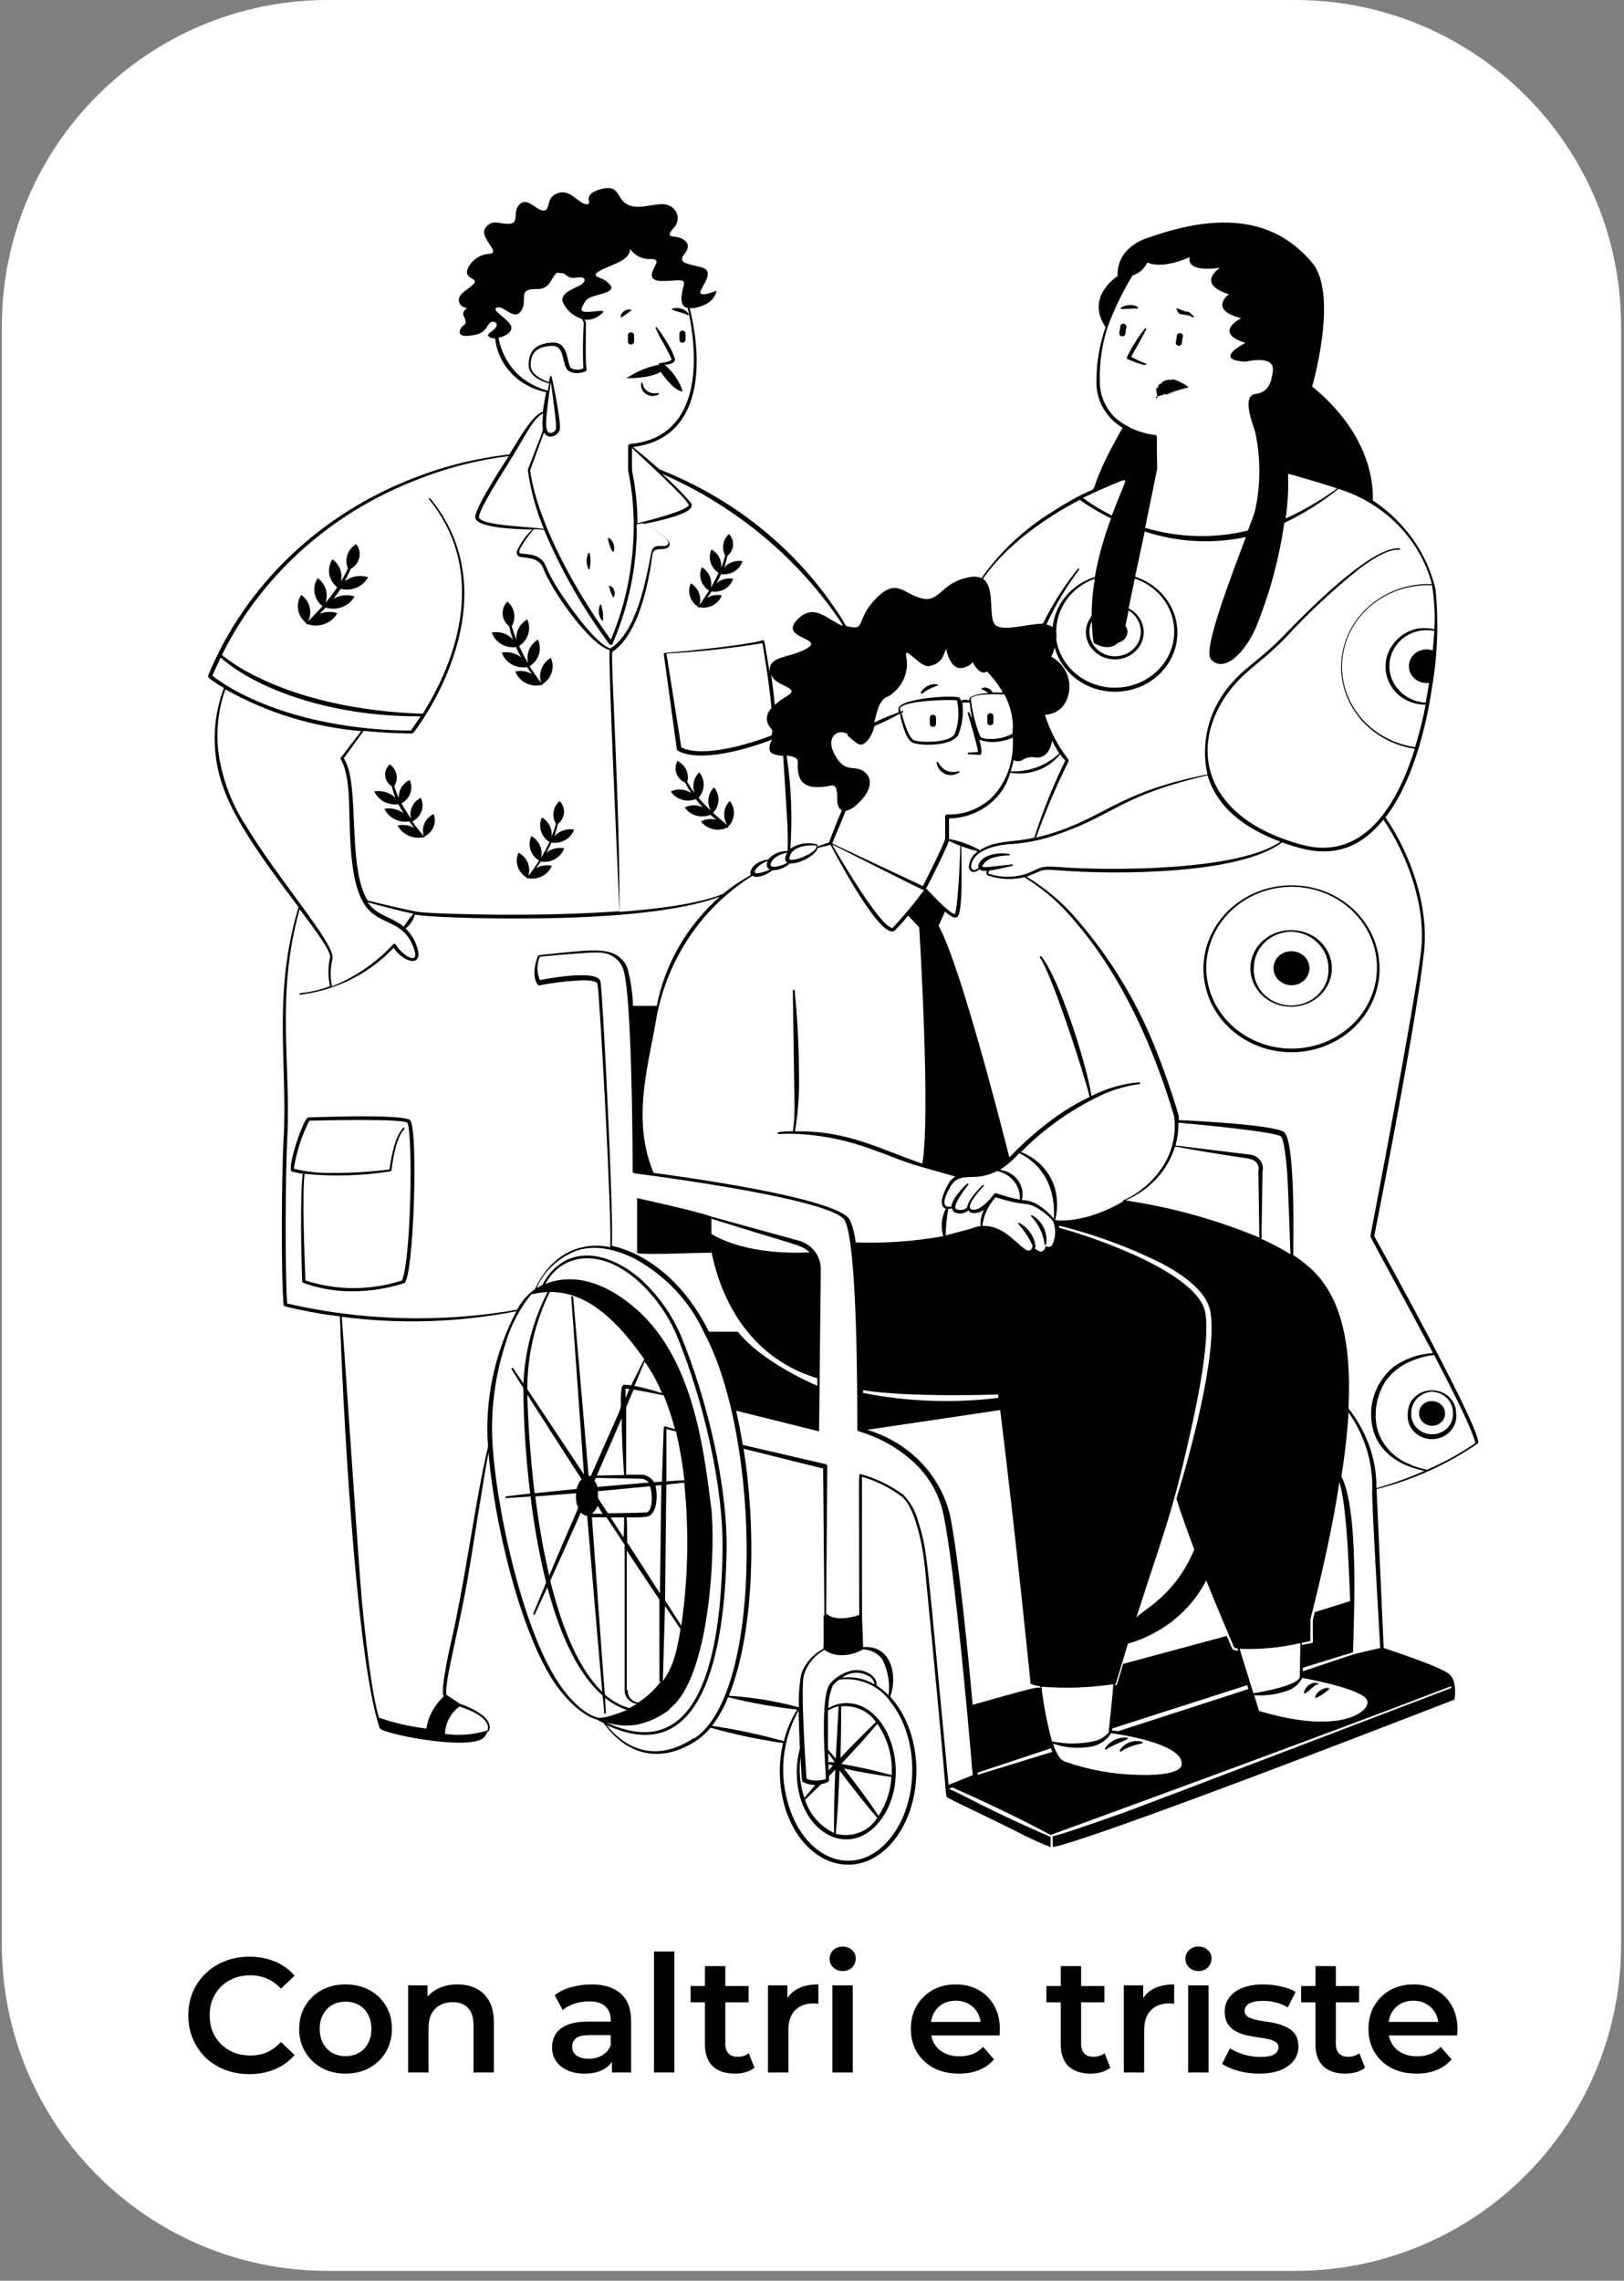 <svg width="156" height="219" viewBox="0 0 156 219" fill="none" xmlns="http://www.w3.org/2000/svg">
	<rect x="0" y="0" width="156" height="219" fill="#808080" stroke="none"/>
	<path d="M0.179 31.317C0.179 14.021 14.2 0 31.496 0H124.402C141.697 0 155.718 14.021 155.718 31.317V186.736C155.718 204.032 141.697 218.053 124.402 218.053H31.496C14.2 218.053 0.179 204.032 0.179 186.736V31.317Z" fill="white" />
	<path fill-rule="evenodd" clip-rule="evenodd" d="M82.723 155.149V158.321C82.723 158.321 80.868 159.384 79.338 158.321V155.193C79.338 155.193 80.191 156.089 82.723 155.149ZM89.976 73.245C90.006 73.47 90.093 73.684 90.231 73.869C90.368 74.055 90.551 74.205 90.764 74.308C90.983 74.404 91.225 74.442 91.465 74.419C91.705 74.396 91.934 74.312 92.128 74.176C92.211 74.176 92.128 74.009 92.072 74.044C91.749 74.154 91.396 74.155 91.072 74.048C90.748 73.941 90.472 73.732 90.291 73.456C90.228 73.378 90.173 73.296 90.124 73.21C90.097 73.087 89.948 73.157 89.976 73.245ZM88.566 66.611C88.994 66.275 89.485 66.018 90.013 65.855C90.033 65.855 90.052 65.848 90.066 65.834C90.079 65.821 90.087 65.803 90.087 65.785C90.087 65.766 90.079 65.748 90.066 65.735C90.052 65.722 90.033 65.714 90.013 65.714C89.854 65.684 89.69 65.684 89.531 65.714C89.212 65.783 88.922 65.939 88.696 66.162C88.583 66.272 88.497 66.404 88.446 66.549C88.444 66.563 88.447 66.577 88.454 66.589C88.461 66.601 88.471 66.611 88.484 66.618C88.497 66.624 88.512 66.627 88.526 66.626C88.541 66.625 88.555 66.619 88.566 66.611ZM29.08 112.699C28.714 112.658 28.354 112.585 28.004 112.479C27.568 112.075 29.154 107.303 29.618 107.295C38.094 107.005 39.198 107.391 39.384 107.549C40.209 108.244 39.736 122.865 38.827 123.208C37.262 123.715 35.621 123.979 33.967 123.99C32.31 124.016 30.663 123.738 29.117 123.173C29.092 123.162 29.072 123.144 29.057 123.122C29.042 123.101 29.034 123.076 29.033 123.05C28.941 121.038 28.811 114.79 29.08 112.699ZM39.133 107.804C38.512 107.382 30.462 107.593 29.71 107.611C28.977 109.067 28.477 110.619 28.227 112.215C29.408 112.518 30.63 112.654 31.853 112.62C33.714 112.644 35.574 112.532 37.417 112.286C37.547 111.231 37.937 109.07 38.734 108.305C38.799 108.244 38.911 108.305 38.846 108.411C38.067 109.166 37.705 111.451 37.612 112.382L37.529 112.47C34.795 112.903 32.013 112.986 29.256 112.716C29.015 114.816 29.256 120.853 29.339 122.953C32.345 123.93 35.608 123.93 38.614 122.953C39.495 120.932 39.68 108.973 39.133 107.804ZM58.415 51.796C58.478 52.188 58.61 52.569 58.804 52.92C58.811 52.941 58.825 52.959 58.845 52.97C58.865 52.981 58.889 52.983 58.911 52.978C58.933 52.972 58.952 52.958 58.963 52.939C58.975 52.92 58.978 52.898 58.971 52.877C59.019 52.662 59.007 52.44 58.935 52.232C58.863 52.023 58.735 51.837 58.563 51.69C58.556 51.681 58.547 51.673 58.536 51.667C58.526 51.661 58.514 51.658 58.502 51.656C58.49 51.654 58.478 51.655 58.466 51.658C58.454 51.661 58.443 51.666 58.433 51.673C58.424 51.68 58.416 51.688 58.409 51.698C58.403 51.708 58.399 51.719 58.397 51.731C58.396 51.742 58.396 51.754 58.399 51.765C58.402 51.776 58.408 51.786 58.415 51.796ZM56.504 53.14C56.401 53.369 56.347 53.616 56.347 53.865C56.347 54.114 56.401 54.361 56.504 54.59C56.504 54.609 56.512 54.627 56.526 54.64C56.54 54.653 56.559 54.66 56.578 54.66C56.598 54.66 56.617 54.653 56.631 54.64C56.645 54.627 56.653 54.609 56.653 54.59C56.653 54.502 56.653 54.344 56.708 54.239C56.745 53.886 56.726 53.531 56.653 53.184C56.656 53.175 56.657 53.165 56.656 53.155C56.655 53.146 56.652 53.137 56.647 53.128C56.643 53.119 56.636 53.112 56.628 53.106C56.62 53.099 56.611 53.095 56.602 53.092C56.592 53.089 56.582 53.088 56.572 53.089C56.561 53.09 56.552 53.092 56.542 53.097C56.533 53.101 56.525 53.108 56.519 53.115C56.512 53.122 56.507 53.131 56.504 53.14ZM58.545 56.391C58.593 56.7 58.7 56.998 58.86 57.27C58.86 57.358 59.008 57.349 58.999 57.27C59.074 57.092 59.074 56.894 58.999 56.716C58.967 56.57 58.882 56.44 58.758 56.347C58.717 56.316 58.669 56.292 58.619 56.277C58.611 56.269 58.602 56.262 58.591 56.258C58.58 56.254 58.569 56.252 58.557 56.253C58.545 56.254 58.534 56.257 58.524 56.263C58.514 56.269 58.506 56.277 58.5 56.286C58.494 56.296 58.49 56.306 58.489 56.317C58.488 56.328 58.49 56.339 58.494 56.35C58.498 56.36 58.505 56.369 58.514 56.376C58.523 56.383 58.533 56.389 58.545 56.391ZM57.617 58.149C57.527 58.378 57.496 58.624 57.527 58.867C57.557 59.111 57.649 59.343 57.794 59.546C57.797 59.554 57.803 59.562 57.809 59.569C57.816 59.576 57.825 59.581 57.834 59.585C57.843 59.588 57.852 59.59 57.862 59.591C57.872 59.591 57.882 59.589 57.891 59.586C57.9 59.582 57.908 59.577 57.915 59.57C57.922 59.564 57.928 59.556 57.932 59.547C57.936 59.539 57.938 59.53 57.938 59.52C57.938 59.511 57.936 59.502 57.933 59.493V59.115C57.917 58.788 57.86 58.464 57.766 58.149C57.766 58.017 57.617 58.008 57.617 58.149ZM55.15 79.659C54.802 79.598 54.443 79.626 54.109 79.738C53.775 79.851 53.478 80.045 53.249 80.301C53.392 79.913 53.506 79.517 53.592 79.115C53.761 78.984 53.9 78.823 54.001 78.64C54.101 78.457 54.161 78.256 54.177 78.05C54.193 77.845 54.164 77.638 54.092 77.443C54.02 77.248 53.907 77.07 53.759 76.918C53.447 77.189 53.242 77.552 53.177 77.949C53.113 78.345 53.194 78.75 53.407 79.097C53.291 79.515 53.149 79.926 52.98 80.327C53.026 79.969 52.962 79.606 52.798 79.281C52.634 78.956 52.375 78.682 52.053 78.491C51.862 78.902 51.832 79.364 51.966 79.795C52.1 80.226 52.39 80.598 52.785 80.846C52.544 81.364 52.266 81.874 51.969 82.375C52.068 81.978 52.032 81.561 51.865 81.186C51.699 80.81 51.41 80.494 51.042 80.283C50.85 80.695 50.82 81.159 50.956 81.59C51.092 82.021 51.385 82.393 51.784 82.638C51.459 83.157 51.107 83.649 50.745 84.132C50.884 83.711 50.867 83.257 50.697 82.846C50.527 82.435 50.213 82.092 49.808 81.874C49.614 82.291 49.586 82.76 49.727 83.196C49.868 83.631 50.17 84.005 50.578 84.246C50.573 84.252 50.569 84.259 50.567 84.266C50.565 84.273 50.565 84.28 50.565 84.288C50.566 84.295 50.569 84.302 50.572 84.308C50.576 84.315 50.581 84.321 50.587 84.325C50.593 84.33 50.6 84.333 50.608 84.335C50.615 84.338 50.623 84.339 50.631 84.337C50.639 84.336 50.646 84.334 50.653 84.33C50.66 84.327 50.666 84.322 50.671 84.317C51.146 84.419 51.644 84.355 52.073 84.137C52.502 83.919 52.834 83.562 53.008 83.13C52.488 83.021 51.943 83.106 51.487 83.368C51.589 83.227 51.7 83.095 51.811 82.928L51.951 82.735C52.425 82.808 52.911 82.72 53.322 82.485C53.733 82.25 54.043 81.884 54.195 81.452C53.894 81.396 53.584 81.405 53.286 81.478C52.989 81.551 52.714 81.686 52.479 81.874C52.655 81.557 52.822 81.241 52.971 80.907C53.431 80.976 53.902 80.889 54.301 80.66C54.7 80.432 55.001 80.078 55.15 79.659ZM52.915 63.166C52.5 63.415 52.183 63.787 52.016 64.224C51.847 64.662 51.838 65.139 51.988 65.582C51.598 65.082 51.227 64.537 50.875 63.974C51.305 63.704 51.62 63.298 51.766 62.829C51.912 62.36 51.879 61.857 51.672 61.409C51.282 61.65 50.983 62.001 50.816 62.413C50.649 62.825 50.624 63.276 50.745 63.702C50.42 63.158 50.126 62.598 49.864 62.024C50.288 61.752 50.598 61.349 50.742 60.884C50.886 60.419 50.854 59.921 50.652 59.476C50.299 59.676 50.014 59.968 49.83 60.316C49.646 60.665 49.571 61.056 49.613 61.444C49.435 61.01 49.284 60.567 49.159 60.117C49.38 59.737 49.458 59.298 49.383 58.871C49.307 58.444 49.081 58.053 48.742 57.762C48.581 57.926 48.457 58.12 48.379 58.331C48.3 58.542 48.268 58.766 48.284 58.989C48.301 59.212 48.366 59.43 48.475 59.628C48.584 59.827 48.734 60.002 48.918 60.143C49.002 60.57 49.12 60.99 49.27 61.4C49.026 61.129 48.71 60.924 48.355 60.807C47.999 60.69 47.618 60.664 47.248 60.732C47.394 61.188 47.707 61.579 48.13 61.835C48.554 62.092 49.06 62.196 49.558 62.129C49.709 62.474 49.879 62.812 50.068 63.14C49.819 62.929 49.522 62.777 49.2 62.694C48.878 62.612 48.54 62.602 48.213 62.665C48.369 63.134 48.7 63.533 49.143 63.789C49.587 64.044 50.113 64.138 50.624 64.054C50.77 64.284 50.928 64.507 51.097 64.721C50.62 64.444 50.047 64.356 49.502 64.475C49.678 64.946 50.03 65.339 50.492 65.579C50.954 65.819 51.493 65.889 52.006 65.776C52.011 65.782 52.017 65.787 52.024 65.79C52.031 65.794 52.038 65.796 52.046 65.797C52.054 65.797 52.062 65.797 52.069 65.795C52.077 65.793 52.084 65.789 52.09 65.785C52.096 65.78 52.101 65.774 52.105 65.768C52.108 65.761 52.111 65.754 52.112 65.747C52.112 65.74 52.112 65.732 52.11 65.725C52.108 65.718 52.104 65.711 52.099 65.706C52.526 65.438 52.84 65.038 52.989 64.575C53.138 64.112 53.112 63.613 52.915 63.166ZM70.101 76.909C69.799 77.22 69.614 77.617 69.573 78.038C69.533 78.458 69.64 78.88 69.878 79.238C69.414 78.869 68.951 78.473 68.496 78.043C68.813 77.711 68.996 77.284 69.013 76.837C69.03 76.39 68.88 75.952 68.589 75.6C68.293 75.896 68.105 76.274 68.052 76.678C67.998 77.083 68.083 77.493 68.292 77.849C67.871 77.454 67.471 77.037 67.096 76.602C67.406 76.268 67.583 75.842 67.596 75.397C67.61 74.953 67.459 74.518 67.17 74.168C66.905 74.424 66.722 74.748 66.645 75.1C66.568 75.452 66.599 75.817 66.734 76.153C66.472 75.806 66.231 75.445 66.011 75.073C66.118 74.689 66.085 74.281 65.916 73.918C65.748 73.554 65.454 73.255 65.083 73.069C64.98 73.249 64.917 73.448 64.898 73.652C64.879 73.857 64.904 74.062 64.973 74.257C65.042 74.452 65.152 74.631 65.297 74.783C65.442 74.936 65.619 75.058 65.816 75.143C65.982 75.489 66.175 75.824 66.391 76.145C66.108 75.958 65.778 75.846 65.434 75.819C65.09 75.793 64.745 75.854 64.434 75.995C64.676 76.367 65.05 76.644 65.488 76.78C65.926 76.915 66.4 76.898 66.827 76.733C67.04 77.006 67.272 77.269 67.513 77.524C67.244 77.396 66.947 77.329 66.646 77.329C66.345 77.329 66.048 77.396 65.779 77.524C66.03 77.903 66.417 78.183 66.868 78.313C67.319 78.444 67.805 78.416 68.237 78.236C68.329 78.315 68.422 78.412 68.821 78.719C68.325 78.582 67.791 78.635 67.337 78.868C67.612 79.241 68.02 79.507 68.486 79.615C68.952 79.723 69.443 79.667 69.869 79.457C69.874 79.462 69.881 79.465 69.888 79.468C69.895 79.47 69.902 79.471 69.909 79.471C69.917 79.47 69.924 79.469 69.93 79.465C69.937 79.462 69.943 79.458 69.948 79.453C69.953 79.448 69.956 79.442 69.959 79.435C69.961 79.428 69.962 79.422 69.962 79.415C69.961 79.408 69.959 79.401 69.956 79.395C69.953 79.388 69.949 79.383 69.943 79.378C70.272 79.05 70.467 78.622 70.496 78.171C70.525 77.719 70.385 77.272 70.101 76.909ZM71.325 53.887C71.001 53.831 70.667 53.857 70.357 53.964C70.047 54.07 69.773 54.253 69.563 54.493C69.695 54.126 69.8 53.75 69.878 53.369C70.036 53.242 70.165 53.087 70.258 52.913C70.351 52.738 70.406 52.548 70.42 52.353C70.434 52.158 70.406 51.962 70.338 51.777C70.271 51.593 70.165 51.422 70.026 51.277C69.738 51.54 69.548 51.883 69.482 52.257C69.417 52.631 69.481 53.015 69.665 53.351C69.557 53.747 69.428 54.137 69.275 54.52C69.316 54.173 69.25 53.823 69.085 53.511C68.921 53.2 68.665 52.94 68.348 52.762C68.168 53.152 68.137 53.589 68.26 53.998C68.384 54.407 68.654 54.763 69.025 55.003C68.799 55.496 68.546 55.977 68.264 56.444C68.359 56.072 68.328 55.682 68.176 55.328C68.025 54.973 67.761 54.672 67.42 54.467C67.241 54.858 67.212 55.295 67.337 55.705C67.462 56.114 67.735 56.468 68.107 56.708C67.81 57.191 67.485 57.665 67.179 58.122C67.306 57.735 67.294 57.318 67.147 56.938C66.999 56.557 66.724 56.232 66.363 56.014C66.183 56.409 66.154 56.851 66.283 57.264C66.412 57.676 66.69 58.033 67.068 58.272C67.068 58.333 67.068 58.395 67.161 58.342V58.298C67.605 58.397 68.072 58.336 68.473 58.129C68.873 57.921 69.179 57.581 69.331 57.173C69.092 57.121 68.844 57.115 68.602 57.154C68.36 57.193 68.129 57.277 67.921 57.402C68.246 56.971 68.264 56.919 68.348 56.795C68.791 56.865 69.247 56.78 69.629 56.555C70.011 56.33 70.294 55.982 70.425 55.574C70.141 55.522 69.848 55.534 69.569 55.609C69.29 55.684 69.034 55.819 68.821 56.005C68.988 55.715 69.136 55.407 69.275 55.126C69.717 55.188 70.168 55.097 70.544 54.869C70.921 54.641 71.198 54.293 71.325 53.887ZM35.358 55.425C34.979 55.302 34.572 55.274 34.177 55.343C33.782 55.412 33.413 55.577 33.105 55.82C33.324 55.438 33.513 55.042 33.671 54.634C33.883 54.521 34.068 54.366 34.213 54.18C34.358 53.994 34.46 53.781 34.511 53.556C34.563 53.33 34.564 53.096 34.513 52.87C34.463 52.644 34.362 52.43 34.218 52.244C33.819 52.483 33.521 52.846 33.375 53.272C33.229 53.697 33.245 54.157 33.42 54.572C33.222 55.013 32.996 55.441 32.743 55.855C32.842 55.461 32.819 55.048 32.676 54.666C32.532 54.284 32.276 53.949 31.936 53.703C31.657 54.127 31.549 54.633 31.632 55.128C31.716 55.622 31.985 56.071 32.391 56.391C32.043 56.917 31.662 57.422 31.25 57.903C31.414 57.483 31.432 57.023 31.3 56.593C31.168 56.163 30.893 55.784 30.517 55.513C30.238 55.94 30.131 56.448 30.217 56.944C30.302 57.439 30.573 57.889 30.981 58.21C30.536 58.711 30.053 59.203 29.599 59.66C29.81 59.229 29.86 58.742 29.74 58.281C29.621 57.819 29.339 57.41 28.941 57.121C28.655 57.551 28.548 58.066 28.639 58.567C28.729 59.068 29.012 59.52 29.432 59.836C29.367 59.897 29.432 59.985 29.525 59.924C30.056 60.113 30.642 60.111 31.172 59.918C31.702 59.726 32.139 59.356 32.4 58.878C31.838 58.7 31.227 58.725 30.684 58.948C31.092 58.562 31.176 58.447 31.278 58.342C31.8 58.503 32.367 58.484 32.876 58.288C33.385 58.092 33.805 57.731 34.06 57.27C33.726 57.165 33.372 57.131 33.022 57.17C32.673 57.21 32.337 57.322 32.038 57.498C32.279 57.191 32.511 56.866 32.725 56.541C33.232 56.671 33.771 56.631 34.251 56.427C34.731 56.224 35.122 55.87 35.358 55.425ZM41.656 78.166C41.255 78.355 40.941 78.676 40.77 79.069C40.6 79.461 40.585 79.899 40.728 80.301C40.348 79.853 39.968 79.422 39.615 78.877C40.029 78.666 40.343 78.313 40.493 77.89C40.643 77.468 40.618 77.007 40.422 76.602C40.048 76.788 39.751 77.09 39.583 77.457C39.414 77.825 39.383 78.236 39.495 78.623C39.157 78.144 38.847 77.649 38.568 77.138C38.969 76.924 39.273 76.576 39.418 76.161C39.564 75.747 39.542 75.296 39.356 74.897C39.015 75.055 38.734 75.308 38.55 75.622C38.366 75.937 38.288 76.297 38.326 76.654C38.145 76.273 37.993 75.879 37.872 75.477C38.086 75.141 38.161 74.743 38.082 74.358C38.003 73.973 37.776 73.63 37.445 73.394C37.289 73.533 37.168 73.703 37.092 73.892C37.015 74.082 36.984 74.285 37.002 74.487C37.02 74.689 37.086 74.884 37.195 75.059C37.303 75.233 37.453 75.382 37.631 75.494C37.721 75.871 37.839 76.241 37.983 76.602C37.72 76.354 37.399 76.17 37.046 76.063C36.693 75.956 36.318 75.93 35.952 75.986C36.137 76.406 36.465 76.755 36.883 76.978C37.302 77.201 37.787 77.285 38.261 77.217C38.417 77.518 38.591 77.812 38.781 78.095C38.52 77.905 38.221 77.767 37.902 77.692C37.583 77.616 37.25 77.604 36.926 77.656C37.125 78.082 37.468 78.434 37.902 78.655C38.335 78.876 38.833 78.954 39.319 78.877L39.486 79.106L39.801 79.484C39.309 79.237 38.743 79.156 38.197 79.255C38.415 79.684 38.781 80.03 39.234 80.236C39.688 80.442 40.202 80.496 40.691 80.389C40.701 80.4 40.716 80.408 40.731 80.409C40.747 80.411 40.763 80.407 40.775 80.397C40.787 80.388 40.795 80.375 40.797 80.36C40.798 80.345 40.794 80.33 40.784 80.318C41.179 80.12 41.485 79.792 41.645 79.396C41.805 79.001 41.809 78.564 41.656 78.166ZM108.655 34.266C109.1 34.508 109.561 34.723 110.037 34.907C110.047 34.906 110.057 34.907 110.066 34.909C110.075 34.911 110.085 34.916 110.092 34.921C110.1 34.927 110.106 34.934 110.111 34.942C110.116 34.95 110.119 34.959 110.12 34.968C110.12 35.311 108.061 34.362 108.34 34.494C108.32 34.486 108.301 34.473 108.286 34.458C108.271 34.443 108.259 34.425 108.252 34.405C108.244 34.386 108.24 34.365 108.241 34.344C108.241 34.323 108.247 34.302 108.256 34.283C108.728 33.314 109.306 32.395 109.981 31.542C109.981 31.454 110.157 31.542 110.111 31.612C109.527 32.781 108.887 33.809 108.655 34.266ZM111.113 38.237C111.316 38.3 110.919 37.278 111.131 37.251C111.343 37.224 111.184 37.013 111.363 36.902C111.541 36.79 111.363 36.902 111.818 36.726C111.131 36.991 112.049 36.286 112.513 36.506C112.513 36.154 114.173 37.077 114.136 37.165C114.039 37.315 112.525 37.824 111.818 37.824C111.553 38.16 114.341 37.187 113.904 37.251C113.815 37.258 111.221 38.086 111.131 38.079C111.12 38.078 111.11 38.079 111.099 38.082C111.088 38.085 111.078 38.09 111.069 38.096C111.061 38.103 111.054 38.111 111.049 38.12C111.043 38.129 111.04 38.139 111.038 38.149C111.038 38.16 111.038 38.17 111.041 38.18C111.045 38.191 111.049 38.2 111.056 38.208C111.063 38.216 111.072 38.223 111.082 38.228C111.091 38.233 111.102 38.236 111.113 38.237ZM137.563 133.498C137.257 133.494 136.954 133.548 136.671 133.657C136.387 133.766 136.129 133.928 135.913 134.132C135.695 134.337 135.524 134.581 135.408 134.849C135.292 135.117 135.233 135.404 135.236 135.694C135.194 136.006 135.222 136.323 135.321 136.624C135.418 136.924 135.582 137.201 135.8 137.437C136.02 137.673 136.29 137.862 136.592 137.991C136.895 138.12 137.223 138.187 137.554 138.187C137.886 138.187 138.214 138.12 138.516 137.991C138.819 137.862 139.088 137.673 139.308 137.437C139.527 137.201 139.691 136.924 139.789 136.624C139.886 136.323 139.914 136.006 139.873 135.694C139.874 135.407 139.816 135.121 139.7 134.854C139.584 134.588 139.414 134.346 139.2 134.141C138.986 133.938 138.731 133.776 138.449 133.665C138.169 133.555 137.868 133.498 137.563 133.498ZM137.563 133.629C138.116 133.657 138.635 133.889 139.01 134.275C139.384 134.66 139.584 135.17 139.567 135.694C139.585 135.954 139.547 136.214 139.455 136.46C139.364 136.704 139.22 136.929 139.032 137.119C138.845 137.309 138.618 137.461 138.366 137.565C138.115 137.668 137.843 137.721 137.568 137.721C137.294 137.721 137.022 137.668 136.77 137.565C136.519 137.461 136.291 137.309 136.104 137.119C135.916 136.929 135.773 136.704 135.681 136.46C135.589 136.214 135.551 135.954 135.569 135.694C135.552 135.172 135.75 134.663 136.123 134.277C136.495 133.892 137.012 133.659 137.563 133.629Z" fill="black" />
	<path fill-rule="evenodd" clip-rule="evenodd" d="M137.508 134.535C137.758 134.524 138.006 134.585 138.219 134.709C138.432 134.833 138.602 135.015 138.704 135.231C138.808 135.447 138.84 135.688 138.797 135.921C138.755 136.155 138.639 136.372 138.466 136.542C138.292 136.713 138.068 136.831 137.823 136.88C137.578 136.929 137.324 136.908 137.091 136.818C136.859 136.729 136.662 136.576 136.523 136.378C136.383 136.181 136.31 135.949 136.312 135.712C136.307 135.406 136.43 135.11 136.654 134.89C136.878 134.669 137.185 134.541 137.508 134.535ZM124.023 85.011C122.349 85.018 120.715 85.496 119.327 86.383C117.94 87.27 116.861 88.528 116.229 89.997C115.596 91.465 115.438 93.078 115.774 94.632C116.109 96.186 116.925 97.611 118.116 98.725C119.307 99.84 120.819 100.595 122.464 100.894C124.108 101.194 125.808 101.024 127.351 100.407C128.893 99.79 130.207 98.754 131.127 97.428C132.047 96.103 132.531 94.549 132.518 92.963C132.514 91.912 132.289 90.872 131.86 89.903C131.43 88.934 130.803 88.055 130.013 87.316C129.224 86.577 128.288 85.993 127.26 85.598C126.233 85.202 125.133 85.003 124.023 85.011ZM124.023 85.151C125.644 85.143 127.232 85.59 128.585 86.436C129.938 87.282 130.996 88.49 131.626 89.906C132.255 91.322 132.426 92.883 132.12 94.392C131.812 95.9 131.039 97.288 129.899 98.38C128.759 99.473 127.303 100.221 125.714 100.529C124.126 100.837 122.476 100.692 120.975 100.112C119.473 99.532 118.187 98.544 117.278 97.271C116.37 95.998 115.88 94.499 115.871 92.963C115.866 90.905 116.72 88.928 118.247 87.465C119.774 86.001 121.851 85.17 124.023 85.151Z" fill="black" />
	<path fill-rule="evenodd" clip-rule="evenodd" d="M124.023 89.316C123.513 89.31 123.007 89.4 122.533 89.581C122.06 89.761 121.629 90.029 121.264 90.368C120.901 90.707 120.611 91.11 120.413 91.556C120.215 92.001 120.111 92.48 120.109 92.963C120.109 93.946 120.521 94.889 121.255 95.585C121.989 96.28 122.985 96.671 124.023 96.671C125.061 96.671 126.056 96.28 126.791 95.585C127.524 94.889 127.937 93.946 127.937 92.963C127.934 92.48 127.831 92.001 127.632 91.556C127.434 91.11 127.144 90.707 126.781 90.368C126.417 90.029 125.986 89.761 125.513 89.581C125.039 89.4 124.533 89.31 124.023 89.316ZM124.023 89.457C124.986 89.487 125.899 89.87 126.569 90.526C127.238 91.182 127.613 92.059 127.612 92.972C127.637 93.432 127.563 93.893 127.393 94.325C127.224 94.758 126.964 95.153 126.629 95.487C126.294 95.822 125.89 96.087 125.443 96.27C124.996 96.451 124.514 96.545 124.028 96.545C123.541 96.545 123.059 96.451 122.612 96.27C122.165 96.087 121.761 95.822 121.426 95.487C121.091 95.153 120.83 94.758 120.662 94.325C120.492 93.893 120.418 93.432 120.443 92.972C120.428 92.056 120.796 91.173 121.467 90.514C122.138 89.855 123.057 89.475 124.023 89.457Z" fill="black" />
	<path fill-rule="evenodd" clip-rule="evenodd" d="M124.023 91.338C124.366 91.33 124.704 91.42 124.992 91.596C125.281 91.772 125.507 92.025 125.643 92.324C125.779 92.622 125.819 92.952 125.756 93.272C125.692 93.591 125.53 93.886 125.289 94.118C125.049 94.35 124.741 94.508 124.404 94.573C124.068 94.638 123.719 94.606 123.402 94.483C123.085 94.359 122.814 94.148 122.624 93.877C122.434 93.607 122.333 93.288 122.335 92.963C122.332 92.752 122.374 92.541 122.458 92.344C122.541 92.148 122.665 91.969 122.822 91.818C122.979 91.667 123.166 91.546 123.372 91.464C123.578 91.382 123.799 91.339 124.023 91.338Z" fill="black" />
	<path d="M59.704 30.479C59.899 30.355 60.437 29.934 60.567 29.872C60.587 29.872 60.605 29.865 60.619 29.852C60.633 29.838 60.641 29.821 60.641 29.802C60.641 29.783 60.633 29.765 60.619 29.752C60.605 29.739 60.587 29.732 60.567 29.732C60.41 29.702 60.248 29.721 60.103 29.784C59.897 29.89 59.734 30.057 59.639 30.259V30.408C59.639 30.408 59.658 30.558 59.704 30.479ZM65.26 32.008V32.631C65.26 32.706 65.291 32.778 65.347 32.83C65.402 32.883 65.478 32.913 65.556 32.913C65.635 32.913 65.711 32.883 65.766 32.83C65.822 32.778 65.853 32.706 65.853 32.631V32.06C65.857 32.023 65.853 31.986 65.841 31.951C65.83 31.915 65.811 31.882 65.786 31.854C65.761 31.825 65.73 31.802 65.696 31.784C65.661 31.767 65.623 31.756 65.584 31.753C65.545 31.749 65.506 31.753 65.469 31.764C65.431 31.775 65.396 31.793 65.366 31.816C65.336 31.84 65.311 31.869 65.293 31.902C65.275 31.935 65.263 31.971 65.26 32.008ZM64.62 29.767C64.935 29.89 65.816 30.11 66.029 30.233C66.094 30.303 66.206 30.233 66.141 30.145C66.032 29.938 65.842 29.78 65.612 29.705C65.302 29.567 64.95 29.539 64.62 29.626C64.6 29.626 64.581 29.634 64.567 29.647C64.553 29.66 64.546 29.678 64.546 29.697C64.546 29.715 64.553 29.733 64.567 29.746C64.581 29.759 64.6 29.767 64.62 29.767ZM100.484 119.5C100.557 119.097 100.534 118.685 100.418 118.292C100.303 117.898 100.097 117.534 99.816 117.224C99.632 117.015 99.409 116.839 99.158 116.706C99.15 116.699 99.141 116.693 99.131 116.69C99.121 116.687 99.11 116.686 99.099 116.687C99.088 116.688 99.078 116.691 99.069 116.696C99.06 116.701 99.052 116.709 99.046 116.717C99.04 116.725 99.036 116.734 99.034 116.745C99.032 116.755 99.033 116.765 99.035 116.775C99.038 116.784 99.043 116.794 99.049 116.802C99.056 116.809 99.065 116.816 99.074 116.82C99.771 117.554 100.212 118.476 100.336 119.456C100.329 119.475 100.332 119.495 100.341 119.513C100.35 119.529 100.367 119.543 100.387 119.548C100.407 119.554 100.427 119.553 100.446 119.543C100.465 119.534 100.478 119.519 100.484 119.5Z" fill="black" />
	<path d="M132.008 118.691C133.158 112.874 136.172 97.242 136.794 91.364C137.267 86.97 135.477 81.962 133.084 78.482C135.653 75.178 136.961 70.011 137.564 65.978C138.092 62.87 138.204 59.711 137.897 56.576C137.081 53.121 134.931 50.081 131.869 48.052C131.925 46.91 131.869 41.849 126.045 37.113C126.045 37.113 128.614 28.273 126.045 25.233C123.476 22.192 119.107 19.662 110.278 22.834C110.278 22.834 107.245 23.633 107.357 26.507C107.357 26.507 104.212 28.475 106.197 31.419C105.622 33.078 105.328 34.813 105.325 36.559C105.291 37.453 105.504 38.341 105.943 39.133C106.383 39.925 107.033 40.595 107.83 41.075C102.719 50.109 107.83 44.836 101.106 49.124C98.396 50.793 96.073 52.966 94.279 55.513C93.963 55.375 93.61 55.335 93.269 55.398C90.347 55.864 90.356 57.868 88.566 57.463C86.776 57.059 86.155 55.416 84.152 57.463C82.148 59.511 83.224 60.565 81.508 60.161C81.082 60.064 81.508 60.275 80.052 58.193C76.008 52.328 70.189 47.756 63.358 45.074C62.579 44.388 61.578 43.545 60.808 42.921C67.189 42.148 67.689 35.531 66.261 29.591H66.623C68.339 29.283 68.71 28.457 68.83 27.913C68.83 27.913 66.975 28.686 67.309 27.913C67.643 27.139 68.654 25.979 67.309 25.645C65.964 25.312 65.065 25.25 65.742 24.389C66.419 23.528 65.927 23.08 65.334 22.842C64.74 22.605 63.785 22.93 64.712 21.885C64.907 21.687 65.035 21.439 65.08 21.172C65.125 20.905 65.084 20.632 64.964 20.387C64.843 20.142 64.647 19.937 64.403 19.799C64.158 19.66 63.875 19.594 63.59 19.609C62.431 19.609 61.262 20.171 60.223 19.609C59.185 19.046 59.565 17.614 57.636 18.185C55.707 18.756 57.098 19.662 56.319 19.609C55.54 19.556 54.816 18.115 53.583 18.546C52.349 18.976 52.943 20.241 52.201 20.215C51.459 20.189 50.68 18.897 49.929 19.609C49.178 20.32 49.929 21.366 49.001 21.48C48.074 21.595 47.341 20.944 46.646 21.858C45.95 22.772 48.12 24.24 47.091 24.363C46.607 24.38 46.14 24.534 45.75 24.805C45.36 25.076 45.065 25.451 44.902 25.883C44.577 26.823 46.015 26.691 45.514 27.245C45.013 27.798 44.039 28.167 44.077 28.826C44.079 28.926 44.102 29.025 44.145 29.116C44.188 29.208 44.25 29.29 44.327 29.359C44.403 29.427 44.494 29.481 44.592 29.516C44.691 29.552 44.796 29.568 44.902 29.564C45.023 29.512 44.327 29.837 44.522 30.294C44.717 30.751 44.883 31.006 44.522 31.252C44.16 31.498 43.78 32.332 44.902 32.253C46.024 32.174 46.507 31.902 46.868 31.252C47.128 30.768 47.564 30.839 47.694 31.076C47.824 31.313 47.425 31.7 47.165 31.875C46.905 32.051 46.72 32.218 47.091 32.411C47.238 32.477 47.402 32.504 47.564 32.491C47.692 33.734 48.237 34.906 49.118 35.835C49.999 36.765 51.17 37.403 52.461 37.657C52.34 38.281 52.22 38.914 52.145 39.538C51.079 39.872 49.78 42.297 48.927 43.641C45.824 43.982 42.784 44.724 39.894 45.847C35.383 47.558 31.29 50.128 27.868 53.397C24.446 56.666 21.768 60.565 20 64.853V65.047C20.475 65.421 20.98 65.759 21.512 66.057C20.32 69.204 20.32 72.646 21.512 75.793C22.755 79.308 26.409 84.079 28.681 87.102C26.149 95.467 27.651 102.277 27.243 109.377C27.049 112.778 26.984 122.303 27.243 125.291C27.25 125.325 27.267 125.357 27.291 125.383C27.316 125.41 27.347 125.43 27.383 125.44C29.114 125.87 30.874 126.19 32.65 126.398C32.882 133.673 34.116 159.006 36.471 165.939C36.638 166.44 44.262 167.996 46.219 167.02C46.219 167.02 46.571 166.941 46.85 166.229C46.856 166.235 46.863 166.24 46.871 166.243C46.879 166.246 46.887 166.248 46.896 166.248C46.905 166.248 46.913 166.246 46.921 166.243C46.929 166.24 46.936 166.235 46.942 166.229C46.942 166.229 47.378 165.579 46.404 164.744C45.748 164.243 44.999 163.858 44.197 163.611L42.88 162.732C42.676 161.563 43.993 156.906 44.911 151.652C45.431 148.69 46.507 141.511 46.933 139.464C47.378 145.615 49.892 156.774 53.425 161.818C55.28 164.366 56.82 164.982 57.339 165.122L58.007 165.474C60.149 168.47 63.395 169.428 66.873 167.152C67.398 166.801 67.864 166.377 68.255 165.895C70.538 166.539 72.865 167.033 75.22 167.372C74.752 169.405 74.812 171.516 75.397 173.523C77.103 179.164 82.436 180.921 85.83 176.766C88.77 173.163 88.77 166.818 85.775 163.224C85.329 162.688 85.589 163.224 85.775 161.792C85.96 159.788 85.07 157.996 82.909 158.154C82.779 152.996 82.797 160.052 82.797 141.801C84.194 142.203 85.498 142.853 86.637 143.717C87.991 144.807 88.687 148.813 88.844 150.483C91.228 174.954 90.699 171.107 90.931 172.556C91.33 172.82 94.929 174.497 97.618 175.842C98.686 176.41 99.789 176.918 100.92 177.363C100.976 177.363 100.92 177.363 100.92 177.319V176.387C94.836 173.751 92.23 172.187 91.135 171.757L91.497 171.634C93.501 172.513 97.767 174.48 100.92 176.194C100.92 176.194 126.378 166.932 139.326 161.932C139.347 161.927 139.369 161.93 139.389 161.939C139.408 161.948 139.424 161.963 139.433 161.982C139.442 162.001 139.443 162.022 139.437 162.042C139.432 162.062 139.418 162.079 139.4 162.091C139.4 162.091 109.471 173.513 108.052 174.015C104.407 175.315 101.755 176.202 101.124 176.317V177.319C101.124 177.504 106.002 176.264 139.715 163.198C139.715 163.198 140.021 161.484 139.251 160.781C138.482 160.078 133.956 158.593 132.917 158.242C132.917 158.339 132.24 143.084 132.231 142.988C135.733 142.106 139.032 140.617 141.96 138.594C142.72 138.041 132.49 119.561 132.008 118.691ZM137.628 62.454C137.385 62.37 137.125 62.339 136.866 62.364C136.608 62.389 136.36 62.47 136.14 62.599C135.92 62.729 135.733 62.905 135.596 63.113C135.457 63.321 135.372 63.556 135.344 63.8C135.317 64.044 135.348 64.292 135.437 64.523C135.525 64.754 135.668 64.963 135.853 65.133C136.039 65.304 136.264 65.433 136.511 65.509C136.757 65.586 137.019 65.608 137.276 65.574C137.193 66.075 137.109 66.628 136.951 67.472C136.247 67.432 135.569 67.203 134.997 66.81C134.425 66.418 133.983 65.88 133.722 65.258C133.463 64.636 133.395 63.956 133.528 63.3C133.662 62.643 133.99 62.035 134.475 61.549C134.895 61.135 135.42 60.829 135.998 60.66C136.578 60.491 137.193 60.464 137.786 60.583C137.73 61.18 137.684 61.822 137.628 62.489V62.454ZM137.786 60.433C134.716 59.625 131.999 62.876 133.529 65.706C133.851 66.302 134.341 66.801 134.946 67.147C135.55 67.493 136.245 67.673 136.951 67.665C136.685 69.04 136.346 70.401 135.931 71.742C133.84 71.442 131.949 70.393 130.65 68.811C129.352 67.229 128.743 65.235 128.952 63.24C129.16 61.245 130.169 59.403 131.769 58.092C133.371 56.782 135.441 56.104 137.554 56.198C137.789 57.598 137.867 59.018 137.786 60.433ZM123.754 45.495C123.754 45.495 126.202 46.154 128.447 46.901C126.906 48.025 125.246 48.994 123.494 49.792C123.707 48.361 123.785 46.914 123.726 45.469L123.754 45.495ZM128.614 46.954C130.792 47.643 132.752 48.84 134.313 50.436C135.874 52.031 136.985 53.974 137.545 56.084C135.406 56.008 133.317 56.708 131.704 58.042C130.092 59.375 129.077 61.242 128.868 63.26C128.659 65.279 129.27 67.296 130.577 68.902C131.885 70.508 133.79 71.58 135.903 71.9C134.169 77.463 130.895 82.709 125.034 81.109C120.007 79.747 117.271 77.208 116.353 74.352C115.435 71.496 116.353 68.201 118.746 65.565C120.044 64.115 121.463 63.342 123.55 61.172C125.737 58.792 128.115 56.577 130.663 54.546C133.177 52.683 134.076 52.789 134.373 52.789C134.457 52.789 134.484 52.789 134.484 52.718C134.486 52.71 134.485 52.701 134.482 52.692C134.48 52.684 134.475 52.676 134.469 52.669C134.463 52.662 134.455 52.657 134.446 52.653C134.438 52.65 134.429 52.648 134.419 52.648C131.637 52.464 125.303 58.975 123.364 60.978C121.25 63.166 119.821 63.931 118.514 65.372C117.375 66.576 116.553 68.017 116.115 69.58C115.677 71.142 115.634 72.78 115.991 74.361C106.633 76.215 106.104 78.825 99.52 80.433C100.415 77.929 101.462 75.476 102.654 73.087C102.654 72.99 102.654 72.964 102.589 72.867C101.599 71.586 100.85 70.153 100.373 68.632C100.794 68.618 101.204 68.496 101.557 68.277C101.91 68.059 102.194 67.753 102.376 67.393C102.764 66.636 102.836 65.769 102.578 64.964C102.32 64.159 101.751 63.476 100.985 63.052C101.12 62.768 101.228 62.474 101.31 62.173C101.57 63.124 102.087 63.995 102.809 64.7C103.531 65.405 104.434 65.921 105.43 66.196C106.425 66.471 107.479 66.497 108.488 66.271C109.497 66.045 110.427 65.574 111.187 64.905C111.947 64.237 112.51 63.392 112.822 62.456C113.135 61.519 113.185 60.521 112.968 59.56C112.75 58.599 112.274 57.708 111.585 56.974C110.896 56.24 110.017 55.688 109.035 55.372L109.963 51.031C113.086 52.068 116.453 52.254 119.682 51.567C118.217 55.451 115.583 62.305 116.288 63.254C117.215 64.467 119.144 63.465 120.582 60.398C121.933 57.12 122.867 53.701 123.364 50.214C125.237 49.319 126.99 48.216 128.586 46.928L128.614 46.954ZM120.1 110.871L112.921 109.992C113.111 109.277 113.202 108.542 113.19 107.804C114.21 107.892 122.168 108.604 123.021 109.105C123.411 109.342 123.633 112.47 123.661 112.787C123.717 113.665 123.939 119.614 123.958 120.431C123.068 119.882 122.138 119.392 121.176 118.964C121.176 118.683 121.278 112.628 121.278 112.505C121.322 112.325 121.326 112.136 121.29 111.953C121.254 111.771 121.178 111.597 121.067 111.444C120.957 111.29 120.813 111.16 120.647 111.061C120.48 110.963 120.294 110.898 120.1 110.871ZM120.035 111.284C120.173 111.3 120.307 111.344 120.427 111.412C120.546 111.481 120.649 111.572 120.729 111.681C120.808 111.789 120.863 111.913 120.889 112.043C120.914 112.173 120.911 112.306 120.879 112.435L120.971 118.832C116.864 117.121 112.54 115.921 108.108 115.265C109.252 114.782 110.27 114.069 111.094 113.175C111.917 112.281 112.525 111.228 112.875 110.089C115.527 110.563 116.844 110.792 120.035 111.258V111.284ZM107.18 161.686C107.18 161.686 108.21 158.277 108.349 157.829C109.977 157.362 111.485 156.582 112.779 155.537C114.074 154.492 115.126 153.206 115.871 151.757C116.733 153.919 118.551 158.207 118.551 158.207C118.657 158.252 118.77 158.281 118.885 158.295C118.904 158.367 118.919 158.44 118.931 158.514C118.775 158.495 118.623 158.456 118.477 158.4C118.347 158.356 118.356 158.303 117.846 157.082L107.885 159.771C107.236 161.941 107.338 161.792 107.106 161.818V161.695L107.18 161.686ZM111.512 121.266C113.431 122.285 115.935 123.902 116.279 126.011C116.946 130.132 114.238 139.903 113.005 143.91C113.478 145.413 114.099 147.135 114.72 148.787C112.866 153.242 109.786 154.569 109.156 155.325C111.641 147.513 112.485 145.835 114.285 137.83C114.925 134.983 116.251 128.867 115.787 126.081C115.184 122.356 105.585 118.937 101.801 117.909C101.788 117.906 101.775 117.9 101.764 117.892C101.753 117.884 101.744 117.873 101.737 117.863C101.73 117.851 101.726 117.838 101.724 117.825C101.722 117.812 101.723 117.799 101.727 117.786C101.731 117.774 101.737 117.761 101.745 117.751C101.754 117.741 101.765 117.732 101.776 117.726C101.789 117.719 101.802 117.715 101.816 117.713C101.83 117.712 101.844 117.712 101.857 117.716C105.207 118.56 108.449 119.754 111.521 121.275L111.512 121.266ZM111.725 111.952C110.824 113.391 109.49 114.545 107.894 115.265C107.884 115.277 107.878 115.292 107.878 115.308C107.878 115.325 107.884 115.34 107.894 115.352C104.315 117.488 101.402 117.242 101.3 117.11C101.31 117.111 101.32 117.111 101.33 117.108C101.339 117.105 101.348 117.101 101.356 117.096C101.364 117.09 101.37 117.083 101.374 117.075C101.38 117.067 101.383 117.058 101.384 117.048C101.593 116.14 101.593 115.198 101.384 114.289C101.182 113.472 100.776 112.713 100.202 112.074C99.628 111.435 98.901 110.935 98.082 110.616C100.191 108.478 102.669 106.695 105.409 105.344C106.663 104.708 108.026 104.286 109.434 104.096C109.459 104.096 109.482 104.087 109.5 104.071C109.517 104.054 109.527 104.032 109.527 104.008C109.527 103.985 109.517 103.963 109.5 103.946C109.482 103.93 109.459 103.92 109.434 103.92C107.828 104.06 106.269 104.508 104.852 105.239C104.24 101.574 101.597 93.683 100.03 91.838C100.014 91.825 99.995 91.818 99.974 91.816C99.953 91.815 99.932 91.821 99.915 91.832C99.898 91.843 99.886 91.859 99.88 91.878C99.874 91.896 99.874 91.916 99.881 91.935C100.985 93.42 104.083 102.884 104.667 105.326C103.404 105.934 102.205 106.655 101.087 107.479C99.606 108.587 98.226 109.809 96.96 111.135C96.478 109.254 92.322 92.778 90.162 88.895L90.774 87.533C92.053 88.605 92.156 88.104 92.295 86.601C92.434 85.099 92.341 82.752 92.341 81.25C92.86 81.451 93.392 81.615 93.936 81.742C93.674 81.917 93.457 82.148 93.306 82.417C93.154 82.685 93.072 82.984 93.065 83.288C93.065 83.288 93.148 83.701 93.473 83.737C93.585 83.734 93.697 83.71 93.799 83.665C93.902 83.619 93.992 83.554 94.066 83.473C94.174 83.542 94.295 83.59 94.422 83.614C94.55 83.638 94.681 83.638 94.808 83.614C94.773 83.657 94.751 83.708 94.744 83.762C94.737 83.816 94.746 83.871 94.768 83.921C94.79 83.971 94.827 84.015 94.873 84.047C94.919 84.079 94.974 84.1 95.031 84.106C96.116 84.457 97.287 84.5 98.397 84.229C100.312 85.41 101.997 86.897 103.378 88.622C107.857 93.842 110.881 100.757 112.801 107.233C112.993 108.877 112.619 110.535 111.734 111.961L111.725 111.952ZM73.959 83.499C73.551 83.684 72.419 84.079 72.503 83.684C72.586 83.288 73.291 82.805 73.746 82.673C73.551 83.095 73.69 83.376 73.959 83.499ZM73.356 84.053C73.664 83.928 73.951 83.763 74.209 83.561C74.518 83.56 74.824 83.501 75.109 83.388C75.394 83.275 75.652 83.11 75.87 82.902C76.639 83.007 78.374 82.172 78.55 81.417L79.783 81.127C80.553 82.594 84.764 90.485 85.969 89.325C86.425 88.881 86.85 88.408 87.24 87.91L88.297 89.044C88.297 89.044 89.419 107.145 88.594 111.732C84.643 110.405 81.462 108.525 76.361 108.639C76.663 106.87 76.793 105.079 76.751 103.288C76.751 98.824 76.343 95.327 76.333 95.098C76.327 95.081 76.315 95.065 76.299 95.054C76.284 95.043 76.265 95.037 76.245 95.037C76.226 95.037 76.207 95.043 76.191 95.054C76.175 95.065 76.163 95.081 76.157 95.098C76.157 95.098 76.324 105.757 76.315 106.267C76.326 107.057 76.276 107.847 76.166 108.63C75.721 108.63 75.239 108.63 74.775 108.718C74.753 108.722 74.733 108.733 74.718 108.749C74.702 108.764 74.693 108.785 74.692 108.806C74.692 109.035 75.267 108.692 78.049 108.999C82.408 109.474 85.237 111.056 87.936 111.882L91.766 112.971C91.428 113.189 91.165 113.494 91.005 113.85C90.635 114.535 90.078 115.818 90.857 116.064C90.431 116.883 90.341 117.822 90.607 118.7C87.835 119.196 85.013 119.397 82.195 119.298C82.118 118.556 81.931 117.828 81.638 117.136C80.479 115.001 65.297 112.962 62.783 112.62C60.604 107.426 62.357 102.075 63.089 97.55C63.619 94.815 64.706 92.203 66.289 89.861C67.841 87.563 69.881 85.597 72.28 84.088C72.549 84.281 73.041 84.176 73.356 84.053ZM75.647 82.84C75.432 82.956 75.205 83.051 74.97 83.121C74.729 83.201 74.144 83.324 74.042 83.121C73.94 82.919 74.237 82.137 75.647 81.874C75.415 82.181 75.285 82.647 75.647 82.84ZM74.024 69.897C74.083 69.968 74.139 70.041 74.191 70.117C74.185 70.286 74.16 70.454 74.117 70.618C72.021 71.435 67.448 72.814 65.445 71.76C65.371 71.277 64.072 63.105 64.017 62.753C67.107 62.59 70.185 62.258 73.236 61.76C73.365 62.507 73.894 65.6 74.107 68.008C73.84 68.252 73.682 68.585 73.667 68.936C73.651 69.288 73.779 69.632 74.024 69.897ZM74.024 64.625C74.321 66.013 77.14 65.925 75.554 66.874C75.149 67.106 74.769 67.377 74.423 67.683C74.339 66.672 74.191 65.583 74.042 64.607L74.024 64.625ZM76.63 73.245C76.63 74.335 76.574 76.109 79.802 75.433C80.46 75.292 80.423 76.189 80.423 76.821C80.423 77.164 80.525 77.647 80.868 77.805C80.433 78.79 79.663 80.793 79.635 80.881L78.541 81.276C78.541 81.206 78.54 81.083 78.429 81.065C78.003 80.953 77.556 80.934 77.121 81.008C76.686 81.083 76.274 81.25 75.916 81.496C76.133 78.511 76.014 75.512 75.563 72.551C76.157 72.612 76.667 72.735 76.649 73.227L76.63 73.245ZM78.429 81.188C78.615 81.786 76.574 82.638 75.972 82.559C75.86 82.559 75.814 82.559 75.832 82.383C75.953 81.391 77.307 81.083 78.429 81.188ZM79.997 81.127C80.089 81.127 88.659 85.52 88.761 85.476C87.832 86.733 86.829 87.939 85.756 89.088C85.74 89.1 85.721 89.106 85.7 89.106C85.68 89.106 85.661 89.1 85.645 89.088C84.393 88.745 80.562 82.181 79.95 81.127H79.997ZM101.857 72.454C101.994 72.662 102.153 72.856 102.33 73.034C101.157 75.431 100.162 77.904 99.353 80.433C97.266 80.925 95.643 80.644 94.131 81.636C93.216 81.116 92.211 80.754 91.163 80.564V78.587C92.516 78.566 93.824 78.125 94.886 77.331C95.948 76.537 96.706 75.435 97.043 74.194C97.93 74.351 98.846 74.271 99.687 73.964C100.529 73.657 101.264 73.134 101.81 72.454H101.857ZM97.09 74.062C97.206 73.708 97.299 73.347 97.368 72.981C97.492 73.053 97.635 73.092 97.781 73.092C97.927 73.092 98.069 73.053 98.193 72.981C98.388 72.856 98.608 72.769 98.84 72.728C99.071 72.688 99.309 72.693 99.538 72.744C100.466 72.797 100.948 71.953 101.059 71.118C101.263 71.539 101.496 71.947 101.755 72.34C101.142 72.925 100.405 73.38 99.593 73.677C98.781 73.974 97.912 74.105 97.043 74.062H97.09ZM92.248 81.197C92.128 85.336 91.859 87.823 91.692 87.779C91.145 87.638 89.457 85.837 89.076 85.424C89.061 85.403 89.04 85.386 89.016 85.375C88.991 85.364 88.964 85.359 88.937 85.362C89.419 84.484 90.792 81.724 91.154 80.74C91.493 80.912 91.843 81.065 92.202 81.197H92.248ZM96.051 112.33C96.742 111.878 97.366 111.34 97.906 110.73C99.983 111.732 101.439 113.859 101.226 117.022C100.842 116.555 100.389 116.144 99.881 115.801C99.382 115.447 98.779 115.248 98.156 115.229C98.239 114.906 98.248 114.571 98.185 114.244C98.121 113.918 97.985 113.608 97.787 113.334C97.588 113.06 97.331 112.83 97.032 112.657C96.733 112.483 96.399 112.372 96.051 112.33ZM98.008 115.203C96.032 114.825 95.661 114.412 95.495 114.649C95.328 114.887 94.196 116.345 93.371 116.143C92.545 115.941 94.382 113.999 94.474 113.911C94.567 113.823 94.474 113.744 94.363 113.815C94.447 113.727 92.944 115.177 92.907 115.941C92.775 116.063 92.607 116.145 92.425 116.177C92.243 116.208 92.056 116.187 91.886 116.117C91.321 115.95 92.814 113.999 93.009 113.762C93.074 113.692 93.009 113.595 92.898 113.665C92.99 113.586 91.506 114.869 91.395 115.827C91.306 115.869 91.207 115.886 91.109 115.876C91.01 115.866 90.917 115.831 90.838 115.774C90.477 115.423 91.043 114.377 91.293 113.946C92.22 112.338 93.565 113.604 95.773 112.444C96.427 112.578 97.008 112.93 97.41 113.437C97.812 113.944 98.008 114.57 97.962 115.203H98.008ZM94.298 117.725C93.955 117.75 93.619 117.834 93.306 117.971L93.065 118.05H93.009H93.065L93.306 117.971L90.838 118.63C90.597 118.674 90.635 118.674 90.838 118.63C90.86 117.776 90.94 116.925 91.08 116.082C91.207 116.089 91.334 116.068 91.451 116.02C91.459 116.124 91.503 116.222 91.575 116.301C91.646 116.38 91.742 116.435 91.849 116.46C92.049 116.527 92.264 116.54 92.471 116.496C92.678 116.453 92.867 116.355 93.018 116.214C93.051 116.276 93.098 116.33 93.156 116.372C93.214 116.415 93.281 116.445 93.352 116.46C93.558 116.492 93.77 116.481 93.972 116.427C94.174 116.375 94.361 116.28 94.521 116.152C94.266 116.64 94.154 117.182 94.196 117.725H94.298ZM95.893 133.902V134.227C91.567 134.755 87.179 134.595 82.909 133.752V133.489C87.398 134.209 95.828 133.902 95.828 133.902H95.893ZM96.079 135.396C97.692 148.523 99 161.686 99 161.686C99.299 161.801 99.609 161.881 99.928 161.924V162.064C99.51 162.003 99.223 162.064 93.436 163.699C93.037 159.305 92.128 149.868 91.274 145.571C90.835 143.647 89.866 141.867 88.465 140.413C87.064 138.959 85.281 137.882 83.298 137.294L96.079 135.396ZM99.418 119.807C99.428 119.805 99.437 119.802 99.445 119.796C99.453 119.791 99.46 119.783 99.466 119.775C99.471 119.766 99.474 119.758 99.476 119.748C99.477 119.739 99.476 119.729 99.473 119.72C99.429 119.245 99.264 118.788 98.99 118.388C98.717 117.988 98.345 117.658 97.906 117.426C97.899 117.421 97.89 117.417 97.881 117.415C97.873 117.413 97.863 117.412 97.854 117.414C97.846 117.415 97.836 117.418 97.829 117.422C97.821 117.427 97.814 117.433 97.808 117.439C97.803 117.446 97.799 117.454 97.797 117.463C97.794 117.471 97.794 117.48 97.795 117.488C97.797 117.496 97.8 117.505 97.805 117.513C97.809 117.52 97.816 117.526 97.822 117.532C98.419 118.185 98.898 118.927 99.241 119.728L99.167 119.64C99.167 120.018 98.898 120.062 98.898 120.062C98.481 120.335 97.21 118.542 95.791 117.971C95.341 117.786 94.853 117.699 94.363 117.716C94.487 116.695 94.933 115.734 95.643 114.957C98.898 115.994 98.472 115.229 99.946 116.196C100.408 116.49 100.819 116.852 101.161 117.268C101.442 117.983 101.422 118.772 101.106 119.474C101.084 119.533 101.047 119.586 100.998 119.629C100.95 119.671 100.891 119.703 100.827 119.719C100.763 119.735 100.696 119.736 100.632 119.723C100.567 119.709 100.507 119.681 100.456 119.64C100.234 120.537 99.631 120.097 99.353 119.807H99.418ZM95.124 83.948C94.957 83.948 94.873 83.816 95.04 83.587C95.518 83.524 95.991 83.436 96.459 83.324C97.238 83.139 97.312 83.139 97.294 83.051C97.275 82.963 97.294 82.999 95.105 83.236C94.919 83.236 94.289 83.35 94.363 83.148C94.447 82.977 94.57 82.827 94.725 82.709C94.949 82.519 95.22 82.386 95.513 82.322C95.973 82.204 96.447 82.142 96.923 82.137C96.943 82.137 96.961 82.13 96.975 82.117C96.989 82.104 96.997 82.086 96.997 82.067C96.997 82.048 96.989 82.031 96.975 82.017C96.961 82.004 96.943 81.997 96.923 81.997C97.016 81.997 94.836 81.61 94.057 82.876C94.01 82.94 93.98 83.015 93.97 83.093C93.961 83.171 93.971 83.25 94.001 83.324C93.565 83.684 93.343 83.552 93.278 83.236C93.398 81.628 95.634 81.109 97.34 81.03C98.758 80.922 100.154 80.626 101.486 80.151C107.115 78.245 107.486 76.426 116 74.449C116.928 77.638 119.757 79.624 122.993 80.819C118.977 83.631 106.577 83.631 101.708 83.253C99.77 83.113 100.03 83.35 98.574 83.912C97.457 84.27 96.249 84.282 95.124 83.948ZM108.108 60.099L108.414 58.614C108.776 58.838 109.073 59.144 109.278 59.505C109.482 59.866 109.587 60.27 109.582 60.679C109.582 61.299 109.323 61.894 108.86 62.332C108.398 62.771 107.77 63.017 107.115 63.017C106.461 63.017 105.834 62.771 105.371 62.332C104.908 61.894 104.648 61.299 104.648 60.679C104.647 60.328 104.726 59.98 104.88 59.66C104.895 60.351 104.951 61.04 105.047 61.725C105.047 61.725 106.457 62.657 107.384 61.725C107.646 61.668 107.879 61.53 108.047 61.332C108.215 61.135 108.308 60.889 108.312 60.636C108.296 60.443 108.225 60.258 108.108 60.099ZM104.862 59.151C104.517 59.595 104.322 60.128 104.305 60.679C104.305 61.379 104.598 62.049 105.12 62.543C105.642 63.038 106.349 63.316 107.088 63.316C107.826 63.316 108.534 63.038 109.055 62.543C109.577 62.049 109.87 61.379 109.87 60.679C109.861 60.213 109.721 59.758 109.465 59.36C109.209 58.961 108.847 58.635 108.414 58.412L109.007 55.557C109.96 55.877 110.806 56.433 111.457 57.165C112.108 57.898 112.542 58.782 112.713 59.726C112.884 60.67 112.788 61.64 112.432 62.537C112.076 63.434 111.476 64.225 110.691 64.829C109.906 65.433 108.966 65.828 107.966 65.973C106.967 66.119 105.944 66.01 105.005 65.657C104.064 65.304 103.24 64.721 102.617 63.966C101.994 63.212 101.594 62.314 101.458 61.365C101.496 61.135 101.496 60.901 101.458 60.671C101.453 59.563 101.806 58.48 102.469 57.567C103.132 56.655 104.073 55.956 105.168 55.565C104.967 56.751 104.864 57.95 104.862 59.151ZM107.18 40.162C106.68 39.691 106.287 39.129 106.023 38.51C105.76 37.89 105.633 37.227 105.65 36.559C105.603 34.772 105.87 32.991 106.438 31.287C107.067 29.613 107.852 27.995 108.785 26.454C109.103 26.352 109.395 26.188 109.641 25.971C109.888 25.754 110.082 25.491 110.213 25.197C110.213 25.197 111.391 25.944 114.285 24.697C114.285 24.697 113.728 26.19 117.197 25.716C117.197 25.716 114.795 27.227 118.05 28.255C118.05 28.255 116 29.723 119.228 30.557C119.228 30.557 116.446 31.919 119.636 32.93C119.636 32.93 116.381 34.547 119.636 34.731C119.636 34.731 122.418 34.028 122.27 35.557C122.122 37.086 121.63 37.684 120.554 37.842C119.478 38 120.016 39.916 120.554 41.409C121.111 43.93 121.111 46.533 120.554 49.054C120.452 49.406 120.202 50.082 119.877 50.943C116.623 51.733 113.201 51.642 110 50.68L111.159 45.012C111.076 41.858 111.233 41.796 110.964 41.77C109.561 41.606 108.242 41.046 107.18 40.162ZM107.468 46.26C108.507 45.926 108.182 45.829 106.8 49.502C105.821 49.018 104.89 48.45 104.018 47.806C105.158 47.262 106.253 46.77 107.496 46.26H107.468ZM103.758 48.017C104.69 48.686 105.683 49.274 106.726 49.775C106.034 51.602 105.512 53.484 105.168 55.398C104.072 55.744 103.105 56.384 102.385 57.24C101.666 58.097 101.225 59.133 101.115 60.222C100.945 60.084 100.735 59.999 100.512 59.977C101.364 58.12 102.417 56.353 103.656 54.704C103.712 54.634 103.591 54.546 103.535 54.616C102.224 56.257 101.099 58.024 100.178 59.889C98.768 59.889 96.543 60.627 95.689 60.073C94.836 59.52 95.689 56.435 94.419 55.574C96.617 52.42 100.234 49.81 103.767 47.973L103.758 48.017ZM97.266 69.985V70.451C96.518 70.846 95.661 71.017 94.808 70.943C94.242 70.89 94.205 70.784 94.122 70.635C93.685 69.501 93.396 68.321 93.259 67.12C93.352 66.655 95.114 66.628 96.478 66.681C97.016 67.677 97.298 68.778 97.303 69.897L97.266 69.985ZM85.209 66.945C85.889 66.559 86.431 65.988 86.762 65.306C87.093 64.624 87.198 63.862 87.064 63.122C86.776 61.699 88.371 64.185 89.29 63.957C90.208 63.728 90.532 63.386 90.876 62.27C90.876 62.27 91.256 64.546 92.61 64.098C93.167 63.913 93.361 63.72 93.408 63.553C93.695 64.08 94.242 64.862 94.808 64.475C95.407 65.082 95.919 65.762 96.329 66.496H95.346C95.306 66.398 95.244 66.31 95.164 66.237C95.083 66.164 94.987 66.109 94.882 66.075C94.803 66.037 94.716 66.018 94.627 66.018C94.539 66.018 94.452 66.037 94.372 66.075C94.252 66.075 94.27 66.224 94.372 66.215C94.573 66.308 94.766 66.417 94.947 66.54C93.955 66.62 93.092 66.813 93.092 67.235V67.287C92.977 67.219 92.844 67.182 92.708 67.182C92.571 67.182 92.438 67.219 92.322 67.287C92.297 67.178 92.239 67.077 92.156 66.997C91.738 66.69 86.174 67.05 86.313 68.113V68.403C85.514 68.685 84.734 69.011 83.975 69.379C84.263 68.333 84.365 67.331 85.274 66.857L85.209 66.945ZM86.582 68.342H86.507C86.507 68.245 86.507 68.157 86.442 68.087C86.442 67.287 91.08 67.138 91.924 67.252C92.169 68.316 92.098 69.423 91.72 70.451C91.274 71.329 88.678 71.329 87.843 71.101C87.323 70.951 86.832 69.343 86.609 68.465L86.711 68.403C86.776 68.342 86.776 68.21 86.646 68.254L86.582 68.342ZM81.397 70.618C82.232 71.259 82.677 72.085 83.502 70.881C83.742 70.527 83.909 70.134 83.994 69.721C84.834 69.369 85.652 68.97 86.442 68.526C86.628 69.51 87.073 71.162 87.75 71.347C88.77 71.654 91.46 71.611 92.053 70.565C92.443 69.578 92.577 68.517 92.443 67.472C92.684 67.456 92.925 67.456 93.167 67.472C93.167 67.858 93.278 68.438 93.38 69.027C93.231 68.676 93.139 68.491 93.102 68.403C93.095 68.397 93.088 68.393 93.081 68.389C93.072 68.386 93.064 68.385 93.055 68.385C93.047 68.385 93.038 68.386 93.031 68.389C93.022 68.393 93.015 68.397 93.009 68.403C92.87 68.403 93.009 68.482 93.742 71.25C93.831 71.566 93.902 71.885 93.955 72.208C93.028 72.278 92.963 72.208 92.963 72.34C92.963 72.472 92.963 72.41 94.103 72.489C94.4 72.489 94.279 71.76 94.057 70.96C94.057 70.96 94.131 71.048 94.177 71.066C94.841 71.279 95.555 71.309 96.236 71.154C96.6 71.089 96.954 70.977 97.284 70.82C97.336 71.624 97.271 72.431 97.09 73.219C96.809 74.491 96.168 75.666 95.235 76.619C94.79 77.037 94.276 77.385 93.714 77.647C92.868 78.046 91.931 78.24 90.987 78.21C90.963 78.208 90.938 78.212 90.915 78.219C90.892 78.227 90.871 78.239 90.853 78.255C90.835 78.27 90.82 78.289 90.81 78.31C90.799 78.331 90.793 78.353 90.792 78.376V80.556C90.542 81.364 89.039 84.317 88.65 85.081L79.95 80.995C79.95 80.907 80.952 78.614 81.221 77.876C81.659 77.764 82.053 77.531 82.352 77.208C83.901 75.811 83.818 74.572 82.881 74.009C81.944 73.447 81.184 74.273 80.191 72.48C79.199 70.688 80.618 69.879 81.462 70.53L81.397 70.618ZM80.878 60.073C79.394 59.44 78.188 57.859 76.584 59.502C74.803 61.33 79.236 61.259 77.511 62.261C75.786 63.263 73.801 62.876 73.922 64.555C73.671 62.92 73.43 61.611 73.43 61.611C73.42 61.568 73.394 61.531 73.356 61.505C73.152 61.391 73.69 61.593 69.498 62.112C64.044 62.779 63.729 62.604 63.757 62.779L65.018 71.962C65.023 71.986 65.033 72.008 65.048 72.027C65.062 72.047 65.08 72.064 65.102 72.076C67.207 73.289 71.891 71.9 74.172 71.013C73.973 71.298 73.885 71.64 73.922 71.98C73.987 72.445 74.608 72.516 75.23 72.586C75.23 72.586 75.628 78.807 75.647 79.343C75.647 80.046 75.703 80.969 75.647 81.724C75.292 81.708 74.938 81.774 74.615 81.914C74.293 82.055 74.01 82.267 73.792 82.533C72.392 82.717 71.937 83.631 72.113 84.027C71.161 84.555 70.261 85.164 69.424 85.846C66.799 86.9 62.366 87.348 59.5 87.559C59.565 77.603 58.656 63.641 58.814 62.595C60.669 61.391 61.652 58.368 62.134 56.268C62.774 53.474 62.523 53.035 62.941 52.824C63.358 52.613 64.193 52.903 64.323 52.305C64.453 51.708 62.468 50.627 61.874 50.302C62.848 50.117 65.528 49.555 66.252 48.905C66.595 48.588 66.437 48.342 66.15 48.026C65.358 47.137 64.509 46.295 63.609 45.504C70.751 48.634 76.775 53.67 80.943 59.994L80.878 60.073ZM58.619 62.27C57.209 61.795 54.807 58.351 53.982 57.147C52.127 54.344 52.618 54.203 51.886 53.632C51.153 53.061 50.031 53.272 49.901 53.079C49.771 52.885 50.235 52.2 50.346 52.042C50.629 51.617 50.939 51.209 51.274 50.82C52.201 50.82 52.201 50.891 52.266 50.891C53.897 54.753 55.995 58.425 58.517 61.831C58.532 61.858 58.554 61.882 58.582 61.898C58.61 61.914 58.642 61.923 58.675 61.923C58.707 61.923 58.739 61.914 58.767 61.898C58.795 61.882 58.818 61.858 58.832 61.831C60.417 58.19 61.209 54.284 61.16 50.346L61.735 50.24C62.255 50.504 64.323 51.638 64.202 52.147C64.082 52.657 63.386 52.279 62.922 52.499C62.459 52.718 62.626 53.21 61.921 56.084C61.42 58.149 60.446 61.172 58.619 62.27ZM66.15 48.483V48.553C65.649 49.151 62.013 50.056 61.234 50.24C61.234 48.538 61.057 46.84 60.706 45.17V43.017C61.42 43.712 65.992 47.859 66.15 48.483ZM49.743 35.944C48.766 34.975 48.12 33.751 47.888 32.429C48.602 32.297 49.391 31.77 49.048 31.216C48.575 30.434 47.128 29.758 47.749 29.529C48.371 29.301 49.261 30.724 49.966 29.969C50.671 29.213 49.966 28.115 50.726 27.851C51.487 27.587 52.257 28.106 52.924 26.972C53.592 25.839 53.509 26.278 53.935 26.225C54.362 26.173 54.445 26.805 55.317 26.665C56.189 26.524 56.347 26.849 55.957 27.236C55.568 27.623 53.592 28.044 54.102 29.09C54.274 29.45 54.522 29.773 54.832 30.038C55.141 30.302 55.506 30.503 55.901 30.628L56.078 30.979C55.983 32.442 55.968 33.908 56.031 35.373C55.853 35.453 55.658 35.495 55.461 35.495C55.264 35.495 55.069 35.453 54.891 35.373C54.39 35.065 54.752 32.807 53.036 32.895C51.45 32.983 50.782 33.694 50.782 35.065C50.782 35.988 51.83 36.594 52.767 36.823C52.72 37.025 52.665 37.262 52.609 37.517C51.533 37.222 50.549 36.682 49.743 35.944ZM52.526 39.705C52.6 38.826 52.776 37.569 52.915 36.673C53.054 37.719 53.49 40.777 53.407 41.181C53.373 41.284 53.308 41.376 53.221 41.446C53.134 41.516 53.028 41.561 52.915 41.576C52.312 41.629 52.461 40.311 52.516 39.696L52.526 39.705ZM52.257 41.524C52.618 42.253 53.639 41.866 53.768 41.242C53.926 40.425 53.008 36.243 52.989 36.155C52.984 36.141 52.975 36.13 52.962 36.122C52.95 36.113 52.935 36.109 52.92 36.109C52.905 36.109 52.89 36.113 52.877 36.122C52.865 36.13 52.855 36.141 52.85 36.155C52.85 36.155 52.795 36.357 52.72 36.682C51.932 36.427 50.94 35.847 50.977 35.048C50.977 33.835 51.589 33.29 52.98 33.211C54.371 33.132 53.907 35.188 54.65 35.636C54.895 35.778 55.179 35.846 55.466 35.83C55.741 35.815 56.011 35.752 56.263 35.645C56.43 35.557 56.263 35.566 56.263 33.677C56.263 30.514 56.365 31.085 56.143 30.698C56.659 30.748 57.176 30.602 57.58 30.294C59.092 29.231 55.475 30.54 55.892 29.564C56.31 28.589 56.467 28.598 57.849 28.203C59.231 27.807 58.702 27.394 58.202 26.981C57.701 26.568 56.449 26.559 57.849 25.883C59.25 25.206 60.4 25.004 60.548 23.923C60.733 24.195 60.981 24.422 61.274 24.586C61.567 24.751 61.896 24.849 62.236 24.872C63.238 24.828 63.163 25.101 62.885 25.619C62.607 26.138 62.227 26.963 63.534 26.981C64.842 26.999 65.788 26.691 65.705 27.245C65.621 27.798 65.037 29.38 66.057 29.573C67.383 35.452 66.873 42.086 60.492 42.631L60.335 42.789V45.161C60.904 47.931 61.026 50.767 60.696 53.571C60.419 56.264 59.738 58.906 58.675 61.417C55.521 57.112 51.682 50.434 50.921 45.17L52.257 41.524ZM52.173 39.696C51.876 42.481 52.85 39.459 50.699 45.118C50.964 47.063 51.484 48.97 52.247 50.794C51.162 50.566 45.894 50.495 46.006 49.608C46.117 48.72 48.334 45.293 48.89 44.388C50.476 41.849 51.209 40.153 52.173 39.696ZM39.986 46.093C42.824 44.948 45.813 44.176 48.871 43.8C48.927 43.703 45.792 48.43 45.653 49.581C45.514 50.733 49.688 50.803 51.125 50.855C50.51 51.434 50.019 52.121 49.678 52.877C49.646 52.94 49.631 53.009 49.634 53.079C49.637 53.149 49.658 53.217 49.696 53.277C49.733 53.337 49.786 53.387 49.85 53.423C49.913 53.459 49.985 53.48 50.059 53.483C50.708 53.623 51.784 53.483 52.229 54.678C52.952 56.585 56.532 61.839 58.563 62.428C58.396 63.474 59.417 84.967 59.491 87.498C56.347 87.726 52.238 87.875 47.285 87.823C46.052 87.823 41.007 87.717 40.098 87.55C38.929 87.348 36.444 86.742 35.303 86.461C33.3 83.157 34.635 75.178 33.021 72.814L34.932 70.178C36.379 70.328 37.928 70.415 39.569 70.433L39.718 70.363C40.699 69.049 41.549 67.651 42.259 66.189C45.301 59.95 45.774 53.263 41.331 47.859C41.266 47.789 41.155 47.859 41.211 47.938C46.228 54.089 44.735 61.953 40.608 68.535C34.7 68.342 28.403 67.147 23.385 64.3C22.656 63.886 21.964 63.416 21.317 62.894C25.094 55.272 31.759 49.275 39.986 46.093ZM39.718 87.743C39.362 88.124 39.051 88.539 38.79 88.983C37.631 88.025 36.221 87.946 35.312 86.645C36.555 86.97 38.493 87.489 39.718 87.743ZM20.39 64.897C20.668 64.264 20.909 63.737 21.206 63.14C24.322 65.943 31.408 68.834 40.395 68.781C39.912 69.537 39.578 69.976 39.467 70.152C36.084 70.14 32.716 69.727 29.442 68.922C23.812 67.489 20.927 65.31 20.39 64.871V64.897ZM23.515 79.132C22.381 77.344 21.587 75.381 21.169 73.333C20.667 70.952 20.833 68.489 21.651 66.189C25.627 68.433 30.082 69.805 34.691 70.205L32.725 72.779C32.709 72.798 32.7 72.821 32.7 72.845C32.7 72.869 32.709 72.892 32.725 72.911C32.78 72.972 33.411 73.86 33.522 76.795C33.633 79.73 33.522 84.009 34.783 86.461C36.045 88.912 38.401 88.148 39.541 90.555C40.682 92.963 38.753 91.9 38.02 90.705C38.005 90.683 37.984 90.665 37.96 90.653C37.936 90.64 37.909 90.634 37.881 90.634C37.854 90.634 37.827 90.64 37.802 90.653C37.778 90.665 37.757 90.683 37.742 90.705C36.594 91.943 35.245 92.999 33.745 93.833C33.15 94.169 32.53 94.463 31.89 94.712C31.709 93.84 31.725 92.941 31.936 92.076C32.261 90.661 26.65 84.387 23.515 79.106V79.132ZM27.587 125.194C27.364 122.189 27.42 112.699 27.587 109.447C27.985 102.198 26.455 95.608 28.783 87.304C29.423 88.183 31.862 91.267 31.704 91.935C31.495 92.844 31.495 93.785 31.704 94.694C29.516 95.494 28.727 95.239 28.755 95.45C28.755 95.459 28.757 95.467 28.761 95.475C28.765 95.483 28.77 95.491 28.777 95.497C28.784 95.502 28.793 95.507 28.802 95.509C28.811 95.512 28.82 95.513 28.829 95.511C32.296 95.084 35.483 93.487 37.807 91.012C38.734 92.348 40.265 92.77 40.2 91.54C40.066 90.637 39.63 89.8 38.957 89.149C39.35 88.852 39.644 88.452 39.801 87.998C39.866 87.779 39.801 87.805 39.94 87.831C41.489 88.13 50.968 88.411 58.007 87.954C61.281 87.743 66.039 87.269 69.136 86.1C65.99 88.892 63.87 92.566 63.089 96.583H60.808C60.77 95.38 60.595 94.184 60.288 93.016C60.103 92.481 59.73 92.022 59.231 91.715C58.016 90.995 56.273 91.241 51.812 91.715C51.78 91.72 51.75 91.733 51.724 91.751C51.698 91.769 51.677 91.793 51.663 91.821C51.765 91.557 50.875 93.578 51.663 94.553C51.681 94.578 51.707 94.598 51.736 94.609C51.766 94.62 51.799 94.622 51.83 94.615C53.184 94.351 54.558 94.189 55.939 94.132C56.291 94.132 57.33 94.132 57.395 94.483C57.617 95.617 58.823 117.672 58.61 119.755C57.559 119.528 56.462 119.578 55.438 119.895C52.507 120.836 51.459 123.744 51.357 123.814C50.639 124.328 50.06 124.997 49.669 125.765C42.345 127.033 34.822 126.83 27.587 125.168V125.194ZM44.123 163.857C47.304 164.885 46.905 166.018 46.803 166.168C45.494 166.573 44.103 166.684 42.741 166.493C42.758 165.988 42.889 165.494 43.126 165.042C43.363 164.591 43.7 164.192 44.114 163.874L44.123 163.857ZM46.145 142.39C45.468 145.975 44.29 153.532 43.465 157.064C43.325 157.644 42.222 162.442 42.63 162.89C41.732 163.718 41.143 164.802 40.951 165.975C39.396 165.793 37.868 165.442 36.397 164.929C35.618 162.293 35.034 156.476 34.756 153.681C34.505 151.045 32.901 127.057 32.836 126.442C38.417 127.17 44.088 126.989 49.604 125.906C47.661 129.624 46.706 133.735 46.822 137.882C46.896 139.736 47.044 137.654 46.145 142.408V142.39ZM57.339 164.911C57.246 164.859 55.651 164.542 53.703 161.669C50.123 156.397 47.499 144.183 47.276 137.882C47.19 134.89 47.619 131.904 48.547 129.043C49.043 127.323 49.884 125.709 51.023 124.289C51.54 124.167 52.068 124.09 52.6 124.06C51.193 126.806 50.404 129.797 50.281 132.847C49.242 131.31 49.27 131.292 49.168 131.354C49.066 131.415 49.066 131.354 50.272 133.278C50.296 136.664 50.516 140.046 50.93 143.409C48.482 143.699 48.538 143.655 48.556 143.77C48.556 143.781 48.559 143.792 48.563 143.802C48.568 143.812 48.575 143.822 48.584 143.829C48.593 143.836 48.603 143.842 48.614 143.845C48.625 143.849 48.637 143.85 48.649 143.849L50.968 143.699C51.293 146.478 51.792 149.236 52.461 151.959L51.227 154.938C51.181 155.035 51.348 155.105 51.385 154.999L52.581 152.407C53.509 155.878 55.104 160.386 57.877 162.794C58.025 163.83 58.025 164.472 58.025 164.472C58.028 164.494 58.038 164.514 58.056 164.528C58.073 164.543 58.095 164.551 58.118 164.551C58.239 164.551 58.202 164.498 58.118 163.031C58.736 163.543 59.45 163.94 60.223 164.2C59.723 164.393 57.923 165.122 57.339 164.911ZM63.887 153.664C63.887 153.014 64.007 142.671 64.007 142.557L65.723 142.364C66.195 146.937 66.102 151.545 65.445 156.098L63.887 153.664ZM65.371 156.423C65.028 158.479 64.712 159.991 63.674 161.414C63.674 161.414 63.868 154.674 63.878 154.209L65.371 156.423ZM64.007 142.241V137.215L64.935 137.452C65.298 138.994 65.568 140.555 65.742 142.126L64.007 142.241ZM63.905 136.969C63.888 136.965 63.87 136.964 63.853 136.968C63.836 136.971 63.819 136.978 63.805 136.988C63.791 136.999 63.779 137.011 63.771 137.026C63.763 137.041 63.758 137.057 63.757 137.074C63.757 137.074 63.59 141.626 63.59 142.267L62.82 142.32C62.744 142.184 62.644 142.062 62.523 141.96C62.316 141.788 62.068 141.667 61.8 141.608H60.149V135.132L60.863 133.427C61.605 133.55 63.015 133.832 63.757 133.981C64.188 135.042 64.547 136.128 64.833 137.232L63.905 136.969ZM55.327 143.383V143.664C55.327 146.019 56.569 142.179 52.758 151.291C52.179 148.781 51.733 146.244 51.422 143.691L55.327 143.383ZM51.366 143.383C51.366 143.585 50.754 138.664 50.661 133.911C50.661 133.972 55.549 141.555 55.864 142.039C55.622 142.304 55.459 142.625 55.391 142.97L51.366 143.383ZM55.8 145.228C55.947 145.41 56.163 145.529 56.402 145.562C56.541 147.223 57.794 161.88 57.849 162.442C55.215 159.903 53.722 155.254 52.859 151.792C53.277 150.878 55.679 145.527 55.8 145.228ZM56.857 145.694H58.257L60.001 148.33V162.258C59.988 162.58 60.1 162.898 60.318 163.147C60.535 163.396 60.841 163.562 61.179 163.611C60.928 163.76 60.687 163.892 60.437 164.015C59.568 163.746 58.77 163.302 58.1 162.715C58.025 162.055 56.987 147.311 56.857 145.694ZM61.735 141.995C61.97 142.053 62.181 142.179 62.338 142.355L57.404 142.777C57.339 142.567 57.239 142.368 57.107 142.188L57.237 141.907L61.735 141.995ZM57.33 141.687L59.723 136.178C59.723 138.111 59.815 139.692 59.955 141.634L57.33 141.687ZM62.895 142.671L63.525 142.601C63.525 142.698 63.395 152.565 63.395 153.005C62.959 152.311 60.845 149.024 60.242 148.093C60.242 146.933 60.242 146.063 60.186 145.703C61.021 145.703 61.754 145.703 62.041 145.641C63.154 145.545 63.191 143.603 62.969 142.671H62.895ZM61.967 145.228C61.411 145.272 59.018 145.299 58.396 145.307C57.089 143.304 57.562 144.174 57.413 143.19L62.431 142.715C62.709 143.383 62.718 145.14 62.078 145.228H61.967ZM59.955 145.703C59.955 146.019 59.955 146.705 59.899 147.627L58.656 145.712L59.955 145.703ZM57.339 144.473L57.886 145.351H56.857C57.141 145.119 57.347 144.814 57.45 144.473H57.339ZM60.205 162.293V148.884C60.678 149.604 62.802 152.803 63.34 153.594V161.396C63.339 161.411 63.342 161.426 63.35 161.439C63.357 161.451 63.368 161.462 63.382 161.47C63.395 161.477 63.41 161.481 63.426 161.48C63.441 161.48 63.457 161.475 63.469 161.467C62.882 162.258 62.147 162.939 61.299 163.479C61.005 163.442 60.737 163.297 60.553 163.076C60.37 162.854 60.285 162.573 60.316 162.293H60.205ZM60.455 133.392L60.084 134.218V133.339C60.247 133.341 60.408 133.358 60.567 133.392H60.455ZM60.938 133.093L61.921 130.738C62.591 131.689 63.151 132.705 63.59 133.77C62.904 133.542 61.865 133.26 61.049 133.093H60.938ZM60.622 133.032C60.422 132.987 60.216 132.962 60.01 132.962C59.797 132.962 59.732 133.093 59.695 133.401C59.361 136.345 60.622 132.9 56.764 141.705H56.541C56.486 140.958 55.058 124.552 55.058 124.552C55.058 124.529 55.048 124.507 55.03 124.49C55.013 124.474 54.989 124.465 54.965 124.465C54.94 124.465 54.917 124.474 54.899 124.49C54.882 124.507 54.872 124.529 54.872 124.552C54.872 124.552 56.041 140.879 56.096 141.582L50.652 133.392C50.648 130.167 51.385 126.979 52.813 124.052C55.809 124.052 58.656 125.879 61.884 130.51L60.622 133.032ZM64.258 164.129C68.311 161.15 68.756 148.172 68.311 144.701C67.569 138.919 66.549 130.097 60.733 125.37C57.024 122.321 54.065 122.593 52.386 123.287C53.963 120.37 57.599 119.772 61.244 122.953C62.951 124.5 64.272 126.388 65.111 128.48C67.448 134.227 69.526 142.539 69.405 149.007C69.248 158.672 67.337 169.647 58.202 165.377C59.63 165.808 61.679 166.098 64.369 164.129H64.258ZM66.614 166.906C63.423 169.041 60.437 168.329 58.267 165.641C67.467 169.937 69.6 158.778 69.795 149.016C69.915 142.487 67.847 134.201 65.445 128.348C64.559 126.217 63.188 124.297 61.429 122.725C59.37 120.967 56.486 119.79 54.121 121.152C53.231 121.703 52.526 122.483 52.09 123.401C51.886 123.489 51.709 123.586 51.542 123.674C51.907 122.855 52.442 122.113 53.114 121.493C53.786 120.873 54.583 120.387 55.456 120.062C56.857 119.632 58.675 119.711 61.021 120.888C63.975 122.521 66.296 125.01 67.643 127.988C73.069 138.041 73.403 162.433 66.725 166.906H66.614ZM79.097 158.321C78.098 158.841 77.34 159.697 76.973 160.72C76.775 161.781 76.698 162.859 76.741 163.936C74.548 163.342 72.294 162.971 70.017 162.829C72.605 156.379 72.577 146.212 71.427 139.104C71.844 139.218 78.847 140.949 79.069 141.011C79.069 141.52 79.18 154.622 79.19 155.07C79.165 155.087 79.144 155.109 79.13 155.136C79.115 155.161 79.107 155.19 79.106 155.219C79.106 155.061 79.134 158.207 79.097 158.321ZM80.794 163.848C81.445 163.779 82.102 163.883 82.694 164.149C83.285 164.414 83.787 164.831 84.142 165.351C82.779 166.66 81.879 167.583 80.729 168.795C80.757 167.873 80.822 166.001 80.794 163.822V163.848ZM80.794 169.393C82.26 167.837 83.178 166.818 84.281 165.518C85.284 166.979 85.766 168.707 85.654 170.447C84.049 170.005 82.421 169.644 80.776 169.366L80.794 169.393ZM85.626 170.623C85.561 171.951 85.136 173.24 84.393 174.366C83.465 172.925 82.046 171.07 81.054 169.806C82.056 170.043 84.115 170.43 85.626 170.623ZM84.263 174.542C83.876 175.183 83.274 175.683 82.553 175.961C81.832 176.239 81.033 176.282 80.284 176.079C80.516 173.372 80.535 172.566 80.646 170.008C81.61 171.273 83.067 173.181 84.263 174.542ZM80.284 168.865L79.533 167.987V164.252C79.846 164.061 80.191 163.921 80.553 163.839C80.46 165.641 80.284 168.778 80.284 168.865ZM79.561 169.199V168.321L80.182 169.199H79.561ZM80.006 169.533L79.589 169.981V169.41L80.006 169.533ZM79.616 170.562C79.681 170.5 80.099 170.069 80.238 169.911C80.145 172.546 80.108 173.347 80.117 176.001C79.449 175.678 78.857 175.23 78.379 174.682C77.9 174.136 77.545 173.502 77.335 172.82C77.455 172.697 78.531 171.669 78.865 171.326C79.09 171.283 79.308 171.211 79.514 171.115C79.7 171.037 79.644 170.861 79.626 170.57L79.616 170.562ZM77.261 172.618C76.842 171.361 76.718 170.032 76.899 168.725C77.029 171.097 77.01 171.037 77.14 171.115C77.498 171.302 77.9 171.399 78.309 171.396C78.114 171.642 77.381 172.486 77.27 172.626L77.261 172.618ZM68.403 165.711C69.039 164.864 69.557 163.942 69.943 162.969C72.121 163.512 74.337 163.908 76.574 164.156C75.987 165.099 75.555 166.121 75.294 167.187C73.037 166.556 70.738 166.065 68.413 165.72L68.403 165.711ZM85.552 163.435C88.334 166.897 88.334 173.058 85.496 176.537C82.287 180.464 77.446 178.707 75.786 173.452C74.803 170.384 75.136 167.072 76.713 164.235C76.713 164.788 76.806 167.284 76.834 167.899C76.645 168.6 76.545 169.32 76.537 170.043C76.454 175.78 81.416 178.681 84.448 174.956C87.722 170.949 85.635 163.488 81.249 163.532C80.651 163.543 80.07 163.713 79.57 164.024C79.572 163.266 79.723 162.515 80.015 161.809C80.195 161.623 80.387 161.446 80.59 161.282C81.55 161.154 82.529 161.29 83.41 161.673C84.292 162.055 85.038 162.671 85.561 163.444L85.552 163.435ZM80.915 161.08C81.279 160.8 81.728 160.64 82.196 160.622C82.664 160.606 83.126 160.732 83.512 160.983C83.649 161.063 83.764 161.172 83.848 161.302C83.932 161.432 83.982 161.579 83.994 161.73C83.086 161.188 82.007 160.962 80.943 161.089L80.915 161.08ZM84.782 159.384C85.304 160.448 85.504 161.629 85.357 162.794C85.015 162.433 84.629 162.111 84.207 161.836C84.291 160.887 83.029 160.254 82 160.377C81.14 160.537 80.362 160.967 79.793 161.599C78.717 162.679 79.282 169.577 79.338 170.791C79.208 170.939 78.476 170.966 78.337 170.966C78.038 170.976 77.741 170.917 77.474 170.791C77.409 169.779 76.853 161.739 77.242 160.781C77.553 159.791 78.249 158.949 79.19 158.426C79.725 158.798 80.383 158.975 81.045 158.927C81.703 158.895 82.341 158.705 82.9 158.374C83.281 158.388 83.653 158.487 83.985 158.665C84.317 158.842 84.6 159.091 84.81 159.393L84.782 159.384ZM91.117 171.388C89.03 149.675 89.132 148.998 88.223 146.169C87.99 145.186 87.491 144.278 86.776 143.532C85.556 142.629 84.165 141.954 82.677 141.547C82.427 141.485 82.538 140.984 82.538 155.07C80.145 155.852 79.45 154.973 79.357 154.938C79.357 154.499 79.468 140.791 79.468 140.791C79.468 140.745 79.453 140.702 79.424 140.665C79.396 140.629 79.356 140.602 79.31 140.589L71.353 138.743C71.167 137.645 70.954 136.547 70.713 135.457L78.68 137.443C78.68 136.679 78.847 122.61 78.847 121.872C78.855 121.216 78.623 120.577 78.19 120.064C77.757 119.551 77.15 119.197 76.472 119.061L68.274 116.802C67.142 116.337 61.197 115.045 61.197 115.045V120.317C61.949 120.554 68.311 120.203 68.311 120.317V120.045C68.932 123.305 71.093 130.097 78.513 132.347V133.067C77.585 132.672 73.05 130.615 70.88 127.874H68.097C65.621 122.857 61.884 120.299 58.767 119.623C58.999 117.479 57.905 95.406 57.682 94.255C57.46 93.104 53.045 93.886 51.858 94.105C51.548 93.387 51.548 92.583 51.858 91.865C52.665 91.785 56.662 91.408 57.469 91.469C57.985 91.452 58.493 91.591 58.92 91.866C59.347 92.141 59.67 92.538 59.843 92.998C60.696 95.221 60.771 110.107 60.771 112.461C60.772 112.51 60.791 112.557 60.825 112.594C60.859 112.631 60.905 112.656 60.956 112.664C58.897 112.418 79.913 114.922 81.147 117.189C82.38 119.456 82.352 134.649 82.352 137.241C82.351 137.288 82.367 137.333 82.398 137.37C82.428 137.407 82.471 137.433 82.519 137.443C84.502 138.032 86.31 139.056 87.796 140.431C89.278 141.811 90.276 143.59 90.653 145.527C91.72 150.887 92.981 165.026 93.436 170.456L91.117 171.388ZM77.761 120.247C76.723 120.317 71.77 120.51 68.339 118.489V117.022C76.686 119.658 76.973 119.491 77.761 120.247ZM93.918 170.421V170.21L100.957 167.873C100.957 167.987 101.05 168.101 101.087 168.215L93.918 170.421ZM100.039 161.959C102.341 162.141 104.658 162.061 106.939 161.722C106.939 161.845 106.939 162.135 106.503 166.256C106.49 166.287 106.49 166.322 106.503 166.352C106.176 166.727 105.741 167.005 105.251 167.152C103.875 167.482 102.436 167.501 101.05 167.205C100.585 165.48 100.248 163.727 100.039 161.959ZM109.147 170.421C106.835 170.351 104.549 169.932 102.376 169.182C102.188 169.106 102.015 168.999 101.866 168.865C101.54 168.431 101.3 167.942 101.161 167.424C102.286 167.822 103.503 167.928 104.685 167.732C105.109 167.677 105.513 167.53 105.867 167.303C106.221 167.076 106.515 166.775 106.726 166.423C108.581 166.669 113.58 167.591 113.524 169.384C113.478 170.482 110.306 170.474 109.147 170.421ZM107.421 166.229L106.828 166.159V165.975L119.812 161.809L119.914 162.187L107.421 166.229ZM119.079 158.321C121.041 158.396 123.005 158.213 124.913 157.776L124.857 160.983C124.857 161.801 121.259 162.468 120.396 162.583C120.267 162.187 119.172 158.62 119.079 158.321ZM120.934 164.261C120.869 164.059 120.693 163.488 120.48 162.776C121.502 162.851 122.528 162.723 123.494 162.398C123.842 162.307 124.165 162.144 124.441 161.923C124.716 161.701 124.937 161.426 125.089 161.115C126.23 161.317 130.784 162.222 131.303 163.215C131.823 164.208 128.948 166.721 120.907 164.27L120.934 164.261ZM126.137 157.574C126.138 157.619 126.122 157.664 126.091 157.7C126.061 157.735 126.018 157.759 125.97 157.767C125.97 157.767 125.637 157.846 125.043 157.952V157.75L125.878 157.574V155.492C127.111 150.632 128.076 146.212 128.66 142.311C129.411 144.71 129.587 151.195 129.699 153.734L126.295 154.806C126.054 155.782 126.11 155.131 126.11 157.583L126.137 157.574ZM132.629 158.233C129.114 159.059 131.183 158.479 125.154 160.474V160.14L129.968 158.655C130.088 154.507 130.496 144.956 128.855 141.775C129.198 139.578 129.43 137.522 129.541 135.624C130.478 136.962 131.147 138.451 131.517 140.018C131.732 140.994 131.835 141.99 131.823 142.988C131.683 143.067 132.574 157.987 132.583 158.242L132.629 158.233ZM132.221 142.891C132.236 141.166 131.87 139.457 131.146 137.874C130.717 136.938 130.176 136.054 129.532 135.237C129.847 128.981 128.808 124.456 125.924 121.82C125.395 121.342 124.827 120.904 124.227 120.51C124.227 119.236 124.459 109.36 123.299 108.674C122.14 107.989 114.6 107.611 113.227 107.549C113.237 107.421 113.237 107.292 113.227 107.163C113.135 106.724 112.133 103.525 111.066 100.871C109.311 96.378 106.792 92.187 103.61 88.464C102.207 86.778 100.513 85.329 98.601 84.176C100.141 83.649 99.751 83.403 101.681 83.57C106.846 83.991 119.052 84.027 123.142 80.89C123.689 81.083 124.273 81.267 124.904 81.434C128.363 82.375 130.923 81.171 132.889 78.702C135.254 82.216 136.998 87.058 136.506 91.337C135.922 96.39 131.656 118.577 131.637 118.691C131.619 118.806 134.828 124.588 137.656 129.921C136.287 130.004 134.972 130.462 133.872 131.239C133.021 131.948 132.384 132.859 132.027 133.878C131.67 134.898 131.605 135.988 131.841 137.039C132.342 139.385 134.41 140.773 136.84 141.23C135.348 141.895 133.803 142.45 132.221 142.891ZM137.137 141.134C136.494 141.016 135.87 140.819 135.282 140.545C134.523 140.224 133.855 139.739 133.329 139.128C132.804 138.518 132.437 137.799 132.259 137.03C131.966 135.543 132.246 134.006 133.047 132.698C133.731 131.707 134.737 130.954 135.913 130.554C136.505 130.322 137.13 130.173 137.768 130.115C139.622 133.7 141.357 137.1 141.728 138.559C140.284 139.556 138.737 140.41 137.109 141.107L137.137 141.134Z" fill="black" />
	<path d="M127.584 162.082C127.314 162.074 127.049 162.155 126.833 162.311C126.602 162.445 126.43 162.654 126.351 162.899C126.277 162.978 126.406 163.093 126.481 163.005C126.816 162.852 127.127 162.656 127.408 162.425L127.621 162.249C127.64 162.24 127.655 162.226 127.665 162.209C127.673 162.191 127.676 162.171 127.672 162.152C127.668 162.133 127.657 162.115 127.641 162.102C127.625 162.09 127.605 162.083 127.584 162.082ZM63.182 37.754C63.013 37.771 62.842 37.771 62.672 37.754C62.477 37.723 62.294 37.645 62.141 37.526C61.988 37.407 61.871 37.253 61.8 37.078L61.736 36.823C61.736 36.804 61.728 36.786 61.714 36.773C61.7 36.76 61.681 36.752 61.661 36.752C61.642 36.752 61.623 36.76 61.609 36.773C61.595 36.786 61.587 36.804 61.587 36.823C61.558 37.019 61.588 37.22 61.673 37.401C61.759 37.583 61.897 37.737 62.072 37.847C62.246 37.958 62.45 38.019 62.66 38.024C62.869 38.029 63.076 37.978 63.257 37.877C63.265 37.873 63.273 37.866 63.279 37.859C63.285 37.852 63.289 37.843 63.292 37.834C63.294 37.825 63.295 37.816 63.294 37.807C63.292 37.797 63.289 37.789 63.284 37.781C63.279 37.772 63.273 37.765 63.265 37.76C63.258 37.754 63.249 37.75 63.239 37.747C63.23 37.745 63.22 37.744 63.21 37.745C63.2 37.746 63.191 37.75 63.182 37.754ZM60.316 32.166V32.798C60.316 32.873 60.348 32.944 60.404 32.997C60.459 33.05 60.535 33.08 60.613 33.08C60.692 33.08 60.767 33.05 60.823 32.997C60.879 32.944 60.91 32.873 60.91 32.798V32.218C60.914 32.181 60.91 32.144 60.898 32.109C60.887 32.073 60.868 32.04 60.843 32.012C60.818 31.983 60.787 31.96 60.753 31.942C60.718 31.925 60.68 31.914 60.641 31.911C60.602 31.907 60.563 31.911 60.525 31.922C60.488 31.933 60.453 31.951 60.423 31.975C60.393 31.998 60.368 32.027 60.35 32.06C60.331 32.093 60.32 32.129 60.316 32.166ZM109.675 167.24C109.277 167.136 108.855 167.161 108.473 167.31C108.092 167.46 107.774 167.726 107.57 168.066C107.563 168.084 107.562 168.105 107.568 168.123C107.575 168.142 107.587 168.158 107.604 168.169C107.621 168.18 107.642 168.186 107.663 168.185C107.684 168.183 107.703 168.176 107.718 168.163C107.855 168.058 108.004 167.969 108.164 167.899C108.552 167.703 108.967 167.561 109.397 167.477L109.666 167.407C109.777 167.416 109.787 167.24 109.675 167.24ZM108.247 167.012C108.358 167.012 108.33 166.818 108.247 166.845C107.834 166.817 107.421 166.898 107.053 167.078C106.685 167.258 106.377 167.529 106.16 167.864C106.086 167.952 106.234 168.048 106.299 167.952C106.769 167.671 107.266 167.433 107.783 167.24L108.247 167.012ZM126.481 161.608C126.359 161.577 126.231 161.577 126.11 161.608C125.9 161.673 125.712 161.788 125.562 161.941C125.413 162.095 125.307 162.283 125.256 162.486C125.249 162.505 125.249 162.525 125.255 162.543C125.261 162.562 125.273 162.579 125.29 162.589C125.307 162.6 125.328 162.606 125.349 162.605C125.37 162.603 125.389 162.596 125.405 162.583C125.488 162.513 125.664 162.407 125.739 162.337C125.909 162.175 126.088 162.023 126.277 161.88L126.471 161.739C126.484 161.751 126.5 161.76 126.517 161.763C126.535 161.767 126.553 161.766 126.569 161.76C126.587 161.753 126.601 161.743 126.611 161.73C126.622 161.716 126.628 161.7 126.63 161.683C126.631 161.666 126.627 161.649 126.618 161.635C126.61 161.62 126.597 161.608 126.581 161.6C126.565 161.592 126.547 161.589 126.529 161.59C126.511 161.591 126.495 161.597 126.481 161.608ZM63.451 35.698C63.451 35.698 64.74 37.596 65.584 37.587C65.264 36.591 64.657 35.7 63.831 35.013C63.739 35.013 64.861 35.074 64.833 34.468C64.695 34.016 64.499 33.582 64.249 33.176C63.917 32.582 63.539 32.012 63.117 31.471C63.114 31.461 63.109 31.451 63.102 31.443C63.094 31.434 63.084 31.428 63.073 31.424C63.063 31.419 63.051 31.418 63.039 31.419C63.028 31.419 63.017 31.423 63.007 31.429C62.997 31.435 62.988 31.443 62.982 31.452C62.976 31.461 62.972 31.472 62.971 31.483C62.971 31.494 62.972 31.505 62.977 31.515C62.981 31.525 62.988 31.535 62.997 31.542L63.414 32.42C63.822 33.092 64.191 33.784 64.518 34.494C64.518 34.74 63.433 34.855 63.331 34.881C63.316 34.886 63.304 34.895 63.296 34.907C63.287 34.918 63.282 34.932 63.282 34.947C63.282 34.961 63.287 34.975 63.296 34.987C63.304 34.999 63.316 35.008 63.331 35.013C62.193 35.231 61.118 35.677 60.177 36.322C60.177 36.322 62.561 36.348 63.451 35.698Z" fill="black" />
	<path fill-rule="evenodd" clip-rule="evenodd" d="M107.709 29.679C108.034 29.679 109.054 29.6 109.211 29.617C109.369 29.635 109.351 29.521 109.267 29.486C109.078 29.351 108.845 29.282 108.609 29.292C108.279 29.281 107.954 29.37 107.681 29.547C107.667 29.554 107.656 29.566 107.649 29.579C107.643 29.593 107.641 29.608 107.644 29.623C107.647 29.638 107.655 29.651 107.667 29.661C107.678 29.671 107.694 29.677 107.709 29.679ZM113.319 30.136C113.842 30.289 114.099 30.172 114.554 30.461C114.694 30.136 114.566 30.479 114.575 30.485C114.584 30.491 114.594 30.495 114.605 30.498C114.616 30.5 114.627 30.5 114.638 30.497C114.649 30.494 114.659 30.489 114.667 30.483C114.676 30.476 114.683 30.468 114.687 30.458C114.692 30.448 114.694 30.438 114.694 30.427C114.694 30.417 114.691 30.407 114.686 30.397C114.681 30.388 114.674 30.38 114.665 30.373C114.595 30.238 114.774 30.483 114.665 30.373C114.367 30.12 114.305 29.911 113.904 29.916C113.825 29.907 113.122 29.608 113.042 29.617C112.94 29.653 113.217 30.136 113.319 30.136ZM108.108 32.025C108.108 31.832 108.154 31.647 108.191 31.454C108.204 31.417 108.209 31.378 108.205 31.339C108.201 31.301 108.189 31.263 108.169 31.229C108.149 31.195 108.122 31.166 108.089 31.142C108.057 31.118 108.019 31.102 107.979 31.093C107.939 31.084 107.898 31.082 107.857 31.089C107.817 31.096 107.778 31.11 107.745 31.132C107.711 31.154 107.682 31.182 107.66 31.214C107.637 31.247 107.623 31.284 107.616 31.322C107.616 31.533 107.542 31.735 107.524 31.946C107.513 31.984 107.512 32.024 107.519 32.063C107.526 32.102 107.541 32.139 107.564 32.172C107.588 32.204 107.618 32.232 107.653 32.253C107.689 32.274 107.728 32.288 107.769 32.293C107.81 32.299 107.853 32.296 107.893 32.285C107.932 32.275 107.97 32.256 108.002 32.231C108.034 32.205 108.06 32.174 108.078 32.139C108.096 32.103 108.106 32.065 108.108 32.025ZM89.912 69.493V68.913C89.912 68.838 89.88 68.767 89.825 68.714C89.769 68.662 89.694 68.632 89.615 68.632C89.536 68.632 89.461 68.662 89.405 68.714C89.349 68.767 89.318 68.838 89.318 68.913V69.537C89.321 69.574 89.332 69.61 89.35 69.643C89.367 69.676 89.392 69.705 89.421 69.729C89.451 69.754 89.486 69.772 89.523 69.783C89.56 69.795 89.599 69.799 89.638 69.796C89.677 69.793 89.715 69.783 89.75 69.766C89.785 69.75 89.816 69.727 89.841 69.698C89.867 69.67 89.886 69.638 89.898 69.602C89.91 69.567 89.915 69.53 89.912 69.493ZM113.533 32.93C113.533 32.746 113.589 32.552 113.617 32.359C113.63 32.322 113.635 32.283 113.631 32.245C113.627 32.206 113.615 32.168 113.594 32.134C113.574 32.1 113.547 32.071 113.515 32.047C113.482 32.023 113.445 32.007 113.405 31.998C113.365 31.988 113.324 31.987 113.283 31.994C113.243 32.001 113.204 32.016 113.17 32.037C113.136 32.059 113.108 32.087 113.085 32.119C113.063 32.152 113.048 32.189 113.042 32.227C113.042 32.438 112.977 32.64 112.949 32.851C112.939 32.889 112.937 32.929 112.944 32.968C112.951 33.007 112.967 33.044 112.99 33.077C113.013 33.109 113.043 33.137 113.079 33.158C113.115 33.179 113.154 33.193 113.195 33.198C113.236 33.204 113.278 33.201 113.319 33.191C113.358 33.18 113.395 33.161 113.427 33.136C113.459 33.11 113.486 33.079 113.503 33.044C113.522 33.008 113.532 32.97 113.533 32.93ZM95.43 69.335V68.764C95.43 68.689 95.399 68.618 95.343 68.565C95.287 68.512 95.212 68.483 95.133 68.483C95.054 68.483 94.979 68.512 94.923 68.565C94.868 68.618 94.836 68.689 94.836 68.764V69.388C94.84 69.424 94.852 69.46 94.869 69.493C94.888 69.526 94.913 69.555 94.943 69.579C94.973 69.602 95.007 69.62 95.045 69.631C95.083 69.642 95.122 69.646 95.161 69.642C95.2 69.639 95.238 69.628 95.272 69.611C95.307 69.594 95.338 69.57 95.362 69.541C95.387 69.513 95.406 69.48 95.418 69.445C95.43 69.409 95.433 69.372 95.43 69.335Z" fill="black" />
	<path d="M23.945 199.157C23.11 199.157 22.332 199.021 21.612 198.749C20.902 198.468 20.281 198.076 19.749 197.575C19.227 197.064 18.82 196.463 18.527 195.774C18.235 195.085 18.089 194.334 18.089 193.52C18.089 192.705 18.235 191.954 18.527 191.265C18.82 190.576 19.232 189.981 19.765 189.48C20.297 188.968 20.918 188.577 21.628 188.305C22.338 188.024 23.115 187.883 23.961 187.883C24.859 187.883 25.678 188.039 26.419 188.352C27.16 188.655 27.787 189.109 28.298 189.715L26.983 190.952C26.586 190.524 26.143 190.205 25.652 189.996C25.161 189.777 24.629 189.668 24.055 189.668C23.481 189.668 22.954 189.762 22.473 189.949C22.004 190.137 21.591 190.404 21.236 190.748C20.892 191.093 20.62 191.5 20.422 191.969C20.234 192.439 20.14 192.956 20.14 193.52C20.14 194.083 20.234 194.6 20.422 195.07C20.62 195.54 20.892 195.947 21.236 196.291C21.591 196.636 22.004 196.902 22.473 197.09C22.954 197.278 23.481 197.372 24.055 197.372C24.629 197.372 25.161 197.267 25.652 197.058C26.143 196.839 26.586 196.51 26.983 196.072L28.298 197.325C27.787 197.92 27.16 198.374 26.419 198.687C25.678 199 24.854 199.157 23.945 199.157ZM33.185 199.11C32.329 199.11 31.567 198.927 30.898 198.562C30.23 198.186 29.703 197.674 29.317 197.027C28.931 196.38 28.738 195.644 28.738 194.819C28.738 193.984 28.931 193.248 29.317 192.611C29.703 191.964 30.23 191.458 30.898 191.093C31.567 190.727 32.329 190.545 33.185 190.545C34.051 190.545 34.818 190.727 35.486 191.093C36.165 191.458 36.692 191.959 37.068 192.596C37.454 193.233 37.647 193.974 37.647 194.819C37.647 195.644 37.454 196.38 37.068 197.027C36.692 197.674 36.165 198.186 35.486 198.562C34.818 198.927 34.051 199.11 33.185 199.11ZM33.185 197.434C33.665 197.434 34.093 197.33 34.468 197.121C34.844 196.912 35.137 196.609 35.345 196.213C35.565 195.816 35.674 195.352 35.674 194.819C35.674 194.276 35.565 193.812 35.345 193.426C35.137 193.029 34.844 192.726 34.468 192.517C34.093 192.309 33.67 192.204 33.2 192.204C32.72 192.204 32.292 192.309 31.916 192.517C31.551 192.726 31.259 193.029 31.039 193.426C30.82 193.812 30.711 194.276 30.711 194.819C30.711 195.352 30.82 195.816 31.039 196.213C31.259 196.609 31.551 196.912 31.916 197.121C32.292 197.33 32.715 197.434 33.185 197.434ZM43.95 190.545C44.618 190.545 45.213 190.675 45.735 190.936C46.268 191.197 46.685 191.599 46.988 192.142C47.291 192.674 47.442 193.363 47.442 194.209V199H45.485V194.459C45.485 193.718 45.307 193.165 44.952 192.799C44.608 192.434 44.122 192.251 43.496 192.251C43.037 192.251 42.63 192.345 42.275 192.533C41.92 192.721 41.643 193.003 41.445 193.379C41.257 193.744 41.163 194.209 41.163 194.772V199H39.206V190.638H41.069V192.893L40.74 192.204C41.032 191.672 41.455 191.265 42.008 190.983C42.572 190.691 43.219 190.545 43.95 190.545ZM58.778 199V197.309L58.668 196.949V193.989C58.668 193.415 58.496 192.972 58.151 192.658C57.807 192.335 57.285 192.173 56.585 192.173C56.116 192.173 55.651 192.246 55.192 192.392C54.743 192.538 54.362 192.742 54.049 193.003L53.282 191.578C53.73 191.233 54.263 190.978 54.879 190.811C55.505 190.633 56.152 190.545 56.82 190.545C58.031 190.545 58.965 190.837 59.623 191.421C60.291 191.996 60.625 192.888 60.625 194.099V199H58.778ZM56.147 199.11C55.521 199.11 54.973 199.005 54.503 198.796C54.033 198.577 53.668 198.28 53.407 197.904C53.156 197.518 53.031 197.084 53.031 196.604C53.031 196.135 53.141 195.712 53.36 195.336C53.59 194.96 53.96 194.663 54.472 194.443C54.983 194.224 55.662 194.115 56.507 194.115H58.934V195.414H56.648C55.98 195.414 55.531 195.524 55.301 195.743C55.072 195.952 54.957 196.213 54.957 196.526C54.957 196.881 55.098 197.163 55.38 197.372C55.662 197.58 56.053 197.685 56.554 197.685C57.034 197.685 57.462 197.575 57.838 197.356C58.224 197.137 58.501 196.813 58.668 196.385L58.997 197.559C58.809 198.05 58.47 198.431 57.979 198.702C57.499 198.974 56.888 199.11 56.147 199.11ZM62.824 199V187.382H64.781V199H62.824ZM70.597 199.11C69.679 199.11 68.969 198.875 68.468 198.405C67.967 197.925 67.716 197.22 67.716 196.291V188.791H69.674V196.244C69.674 196.641 69.773 196.949 69.971 197.168C70.18 197.387 70.467 197.497 70.832 197.497C71.271 197.497 71.636 197.382 71.928 197.152L72.476 198.546C72.247 198.734 71.965 198.875 71.631 198.969C71.297 199.063 70.952 199.11 70.597 199.11ZM66.338 192.267V190.701H71.913V192.267H66.338ZM73.773 199V190.638H75.637V192.94L75.417 192.267C75.668 191.703 76.059 191.275 76.592 190.983C77.135 190.691 77.808 190.545 78.612 190.545V192.408C78.528 192.387 78.45 192.377 78.377 192.377C78.304 192.366 78.231 192.361 78.158 192.361C77.416 192.361 76.827 192.58 76.388 193.019C75.95 193.447 75.731 194.089 75.731 194.944V199H73.773ZM79.959 199V190.638H81.916V199H79.959ZM80.945 189.261C80.58 189.261 80.277 189.146 80.037 188.916C79.808 188.686 79.693 188.41 79.693 188.086C79.693 187.752 79.808 187.475 80.037 187.256C80.277 187.027 80.58 186.912 80.945 186.912C81.311 186.912 81.608 187.021 81.838 187.241C82.078 187.449 82.198 187.716 82.198 188.039C82.198 188.384 82.083 188.676 81.853 188.916C81.624 189.146 81.321 189.261 80.945 189.261ZM92.117 199.11C91.187 199.11 90.373 198.927 89.674 198.562C88.985 198.186 88.447 197.674 88.061 197.027C87.685 196.38 87.497 195.644 87.497 194.819C87.497 193.984 87.68 193.248 88.045 192.611C88.421 191.964 88.933 191.458 89.58 191.093C90.237 190.727 90.984 190.545 91.819 190.545C92.633 190.545 93.359 190.722 93.996 191.077C94.632 191.432 95.133 191.933 95.499 192.58C95.864 193.227 96.047 193.989 96.047 194.866C96.047 194.95 96.041 195.044 96.031 195.148C96.031 195.252 96.026 195.352 96.015 195.446H89.047V194.146H94.982L94.215 194.553C94.225 194.073 94.126 193.65 93.917 193.285C93.708 192.919 93.421 192.632 93.056 192.424C92.701 192.215 92.289 192.11 91.819 192.11C91.339 192.11 90.916 192.215 90.551 192.424C90.196 192.632 89.914 192.925 89.705 193.3C89.507 193.666 89.408 194.099 89.408 194.6V194.913C89.408 195.414 89.522 195.858 89.752 196.244C89.982 196.63 90.305 196.928 90.723 197.137C91.14 197.345 91.621 197.45 92.163 197.45C92.633 197.45 93.056 197.377 93.432 197.231C93.808 197.084 94.142 196.855 94.434 196.542L95.483 197.747C95.107 198.186 94.632 198.525 94.058 198.765C93.494 198.995 92.847 199.11 92.117 199.11ZM104.775 199.11C103.857 199.11 103.147 198.875 102.646 198.405C102.145 197.925 101.894 197.22 101.894 196.291V188.791H103.851V196.244C103.851 196.641 103.951 196.949 104.149 197.168C104.358 197.387 104.645 197.497 105.01 197.497C105.449 197.497 105.814 197.382 106.106 197.152L106.654 198.546C106.425 198.734 106.143 198.875 105.809 198.969C105.475 199.063 105.13 199.11 104.775 199.11ZM100.516 192.267V190.701H106.091V192.267H100.516ZM107.951 199V190.638H109.815V192.94L109.595 192.267C109.846 191.703 110.237 191.275 110.77 190.983C111.313 190.691 111.986 190.545 112.79 190.545V192.408C112.706 192.387 112.628 192.377 112.555 192.377C112.482 192.366 112.409 192.361 112.336 192.361C111.594 192.361 111.005 192.58 110.566 193.019C110.128 193.447 109.908 194.089 109.908 194.944V199H107.951ZM114.137 199V190.638H116.094V199H114.137ZM115.123 189.261C114.758 189.261 114.455 189.146 114.215 188.916C113.985 188.686 113.871 188.41 113.871 188.086C113.871 187.752 113.985 187.475 114.215 187.256C114.455 187.027 114.758 186.912 115.123 186.912C115.489 186.912 115.786 187.021 116.016 187.241C116.256 187.449 116.376 187.716 116.376 188.039C116.376 188.384 116.261 188.676 116.031 188.916C115.802 189.146 115.499 189.261 115.123 189.261ZM120.934 199.11C120.234 199.11 119.561 199.021 118.914 198.843C118.277 198.656 117.771 198.431 117.395 198.17L118.146 196.683C118.522 196.923 118.971 197.121 119.493 197.278C120.015 197.434 120.537 197.512 121.059 197.512C121.675 197.512 122.118 197.429 122.39 197.262C122.672 197.095 122.813 196.87 122.813 196.589C122.813 196.359 122.719 196.187 122.531 196.072C122.343 195.947 122.097 195.853 121.795 195.79C121.492 195.727 121.153 195.67 120.777 195.618C120.412 195.566 120.041 195.498 119.665 195.414C119.3 195.32 118.966 195.19 118.663 195.023C118.36 194.845 118.115 194.61 117.927 194.318C117.739 194.026 117.645 193.64 117.645 193.159C117.645 192.627 117.797 192.168 118.099 191.782C118.402 191.385 118.825 191.082 119.368 190.873C119.921 190.654 120.573 190.545 121.325 190.545C121.889 190.545 122.458 190.607 123.032 190.732C123.606 190.858 124.081 191.035 124.457 191.265L123.705 192.752C123.308 192.512 122.906 192.35 122.499 192.267C122.103 192.173 121.706 192.126 121.309 192.126C120.714 192.126 120.271 192.215 119.978 192.392C119.697 192.57 119.556 192.794 119.556 193.065C119.556 193.316 119.65 193.504 119.837 193.629C120.025 193.754 120.271 193.854 120.573 193.927C120.876 194 121.21 194.062 121.576 194.115C121.951 194.156 122.322 194.224 122.687 194.318C123.053 194.412 123.387 194.543 123.689 194.71C124.003 194.866 124.253 195.091 124.441 195.383C124.629 195.675 124.723 196.056 124.723 196.526C124.723 197.048 124.566 197.502 124.253 197.888C123.95 198.274 123.517 198.577 122.953 198.796C122.39 199.005 121.716 199.11 120.934 199.11ZM129.243 199.11C128.324 199.11 127.614 198.875 127.113 198.405C126.612 197.925 126.361 197.22 126.361 196.291V188.791H128.319V196.244C128.319 196.641 128.418 196.949 128.616 197.168C128.825 197.387 129.112 197.497 129.477 197.497C129.916 197.497 130.281 197.382 130.574 197.152L131.122 198.546C130.892 198.734 130.61 198.875 130.276 198.969C129.942 199.063 129.598 199.11 129.243 199.11ZM124.984 192.267V190.701H130.558V192.267H124.984ZM136.074 199.11C135.144 199.11 134.33 198.927 133.631 198.562C132.942 198.186 132.404 197.674 132.018 197.027C131.642 196.38 131.454 195.644 131.454 194.819C131.454 193.984 131.637 193.248 132.002 192.611C132.378 191.964 132.89 191.458 133.537 191.093C134.195 190.727 134.941 190.545 135.776 190.545C136.59 190.545 137.316 190.722 137.953 191.077C138.589 191.432 139.09 191.933 139.456 192.58C139.821 193.227 140.004 193.989 140.004 194.866C140.004 194.95 139.999 195.044 139.988 195.148C139.988 195.252 139.983 195.352 139.972 195.446H133.004V194.146H138.939L138.172 194.553C138.182 194.073 138.083 193.65 137.874 193.285C137.665 192.919 137.378 192.632 137.013 192.424C136.658 192.215 136.246 192.11 135.776 192.11C135.296 192.11 134.873 192.215 134.508 192.424C134.153 192.632 133.871 192.925 133.662 193.3C133.464 193.666 133.365 194.099 133.365 194.6V194.913C133.365 195.414 133.479 195.858 133.709 196.244C133.939 196.63 134.262 196.928 134.68 197.137C135.097 197.345 135.578 197.45 136.12 197.45C136.59 197.45 137.013 197.377 137.389 197.231C137.765 197.084 138.099 196.855 138.391 196.542L139.44 197.747C139.064 198.186 138.589 198.525 138.015 198.765C137.451 198.995 136.804 199.11 136.074 199.11Z" fill="black" />
</svg>
